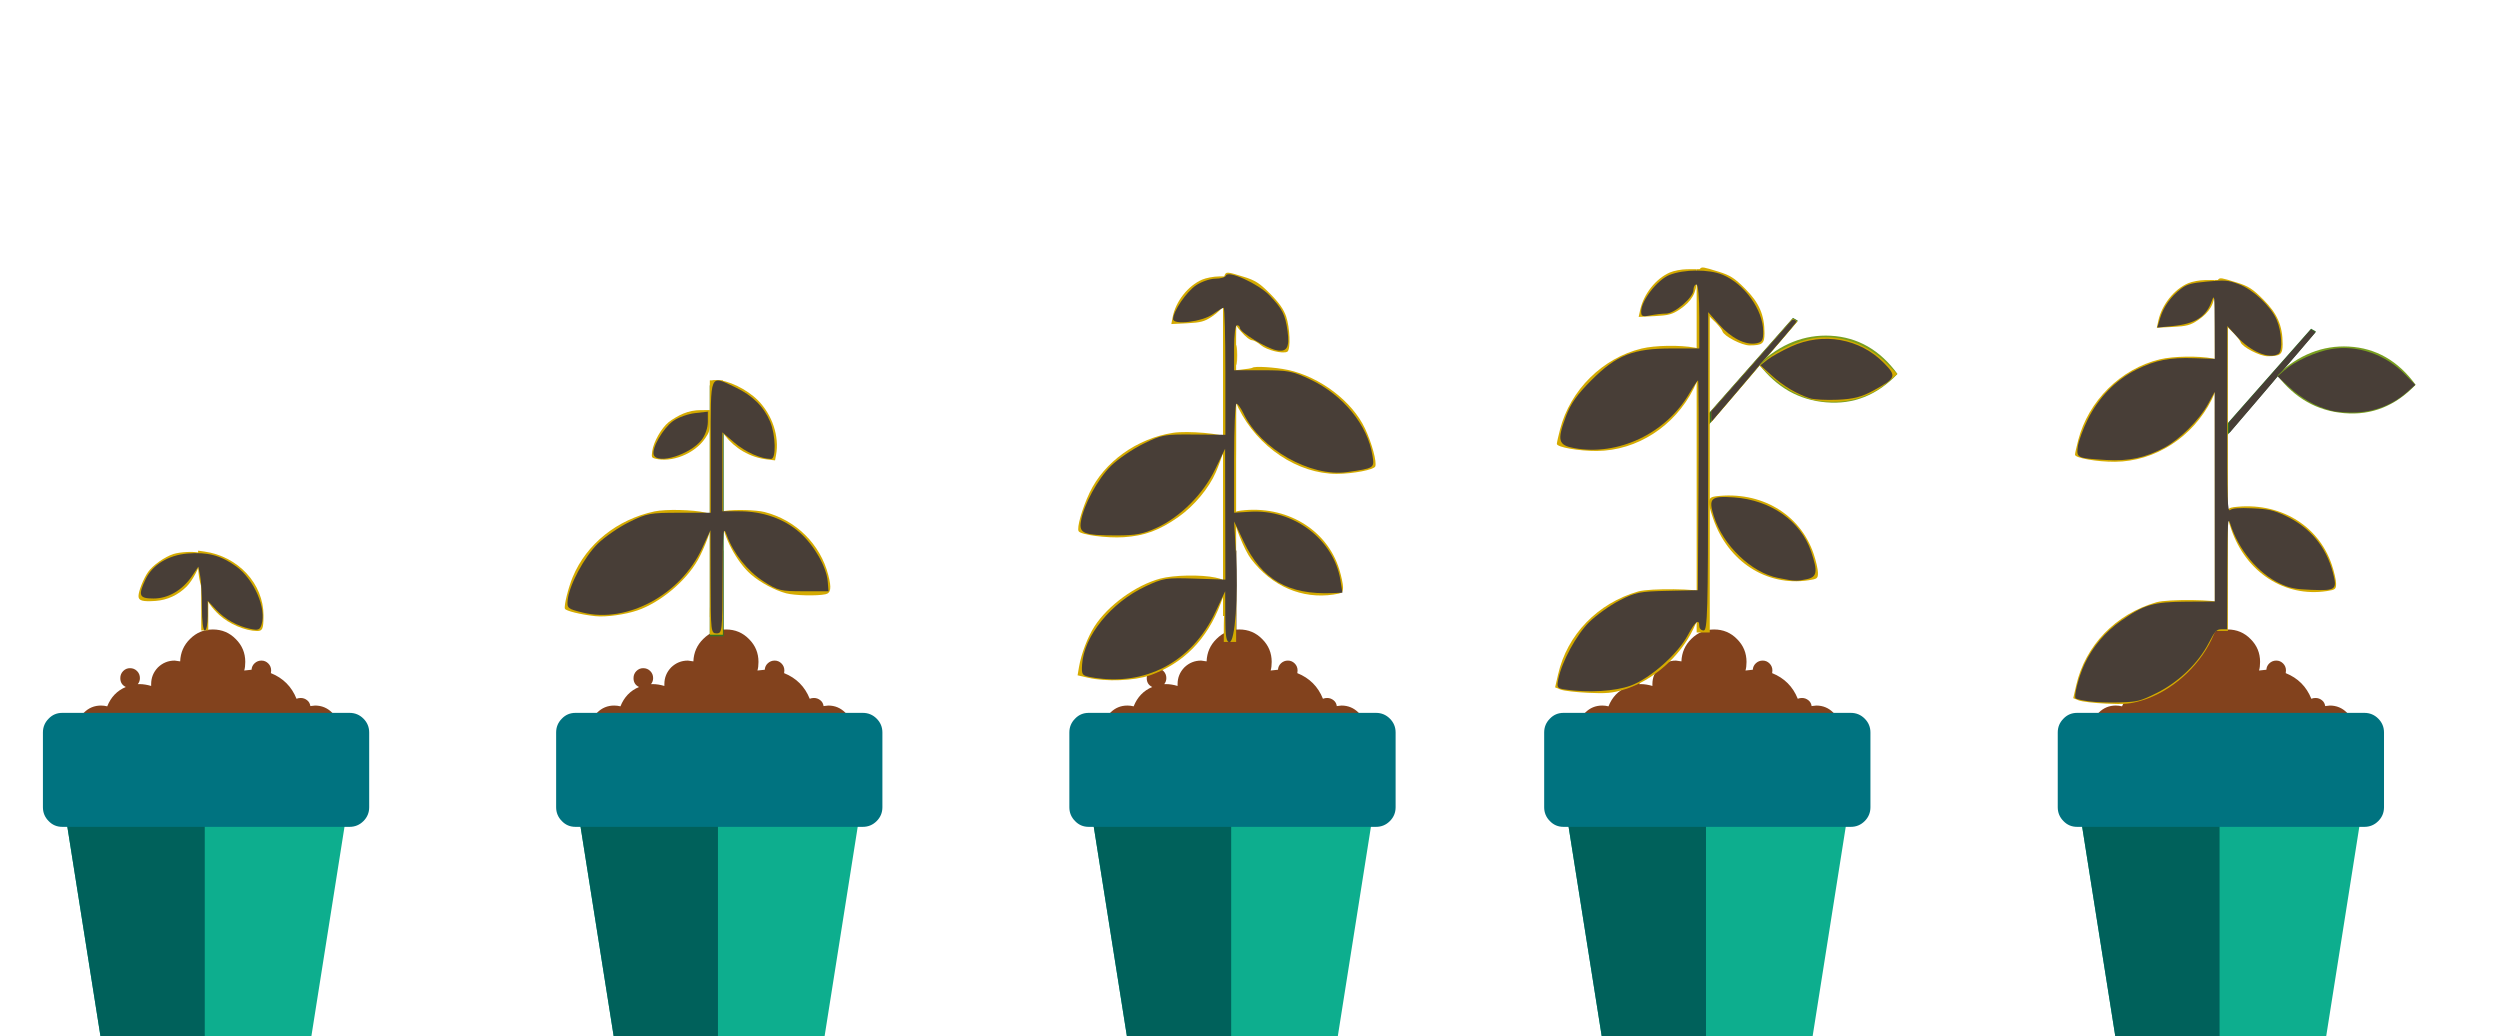 <?xml version="1.0" encoding="UTF-8" standalone="no"?>
<svg
   xmlns:dc="http://purl.org/dc/elements/1.1/"
   xmlns:cc="http://creativecommons.org/ns#"
   xmlns:rdf="http://www.w3.org/1999/02/22-rdf-syntax-ns#"
   xmlns:svg="http://www.w3.org/2000/svg"
   xmlns="http://www.w3.org/2000/svg"
   xmlns:xlink="http://www.w3.org/1999/xlink"
   xmlns:sodipodi="http://sodipodi.sourceforge.net/DTD/sodipodi-0.dtd"
   xmlns:inkscape="http://www.inkscape.org/namespaces/inkscape"
   version="1.1"
   preserveAspectRatio="none"
   x="0px"
   y="0px"
   width="700px"
   height="290px"
   viewBox="0 0 700 290"
   id="svg593"
   sodipodi:docname="plant.svg"
   inkscape:version="0.92.3 (2405546, 2018-03-11)">
  <sodipodi:namedview
     pagecolor="#ffffff"
     bordercolor="#666666"
     borderopacity="1"
     objecttolerance="10"
     gridtolerance="10"
     guidetolerance="10"
     inkscape:pageopacity="0"
     inkscape:pageshadow="2"
     inkscape:window-width="1366"
     inkscape:window-height="705"
     id="namedview595"
     showgrid="false"
     inkscape:zoom="0.43428571"
     inkscape:cx="62.762526"
     inkscape:cy="-121.28979"
     inkscape:window-x="-8"
     inkscape:window-y="-8"
     inkscape:window-maximized="1"
     inkscape:current-layer="svg593" />
  <defs
     id="defs239">
    <g
       id="Symbol_12_0_Layer0_0_MEMBER_0_FILL">
      <path
         fill="#347424"
         stroke="none"
         d=" M 308.95 97.8 L 307.6 98.05 306.5 132.2 308.35 132.2 308.95 97.8 Z"
         id="path2" />
    </g>
    <g
       id="Symbol_12_0_Layer0_1_MEMBER_0_FILL">
      <path
         fill="#799F1F"
         stroke="none"
         d=" M 322.7 110.2 Q 316.95 108.8 312.65 112.05 308.5 115.2 307.8 121.1 313.5 122.35 317.9 119.2 322.35 116.05 322.7 110.2 Z"
         id="path5" />
    </g>
    <g
       id="Symbol_12_0_Layer0_2_MEMBER_0_FILL">
      <path
         fill="#CCD133"
         stroke="none"
         d=" M 322.5 73.05 Q 316.75 71.65 312.5 74.9 308.3 78.05 307.6 83.95 313.3 85.2 317.7 82.05 322.15 78.9 322.5 73.05 Z"
         id="path8" />
    </g>
    <g
       id="Symbol_12_0_Layer0_3_MEMBER_0_FILL">
      <path
         fill="#CCD133"
         stroke="none"
         d=" M 308.35 71.05 Q 307.2 68 303.75 66.8 302.05 69.9 303.3 73 304.5 76.05 307.85 77.3 309.45 74.05 308.35 71.05 Z"
         id="path11" />
    </g>
    <g
       id="Symbol_12_0_Layer0_4_MEMBER_0_FILL">
      <path
         fill="#41C0F0"
         stroke="none"
         d=" M 294.55 95.15 Q 292.75 96.2 292.75 97.65 292.75 99.1 294.55 100.15 296.35 101.2 298.9 101.25 297.1 103.05 296.6 105.05 296.05 107.1 297.1 108.1 298.15 109.15 300.15 108.65 302.15 108.1 303.95 106.35 304 108.85 305.05 110.65 306.1 112.45 307.55 112.45 309.05 112.45 310.1 110.65 311.15 108.85 311.15 106.35 313 108.1 315 108.65 317 109.15 318.05 108.1 319.05 107.1 318.55 105.05 318 103.05 316.25 101.25 318.8 101.2 320.6 100.15 322.35 99.1 322.35 97.65 322.35 96.2 320.6 95.15 318.8 94.1 316.25 94.05 318 92.25 318.55 90.25 319.05 88.25 318.05 87.2 317 86.15 315 86.65 313 87.2 311.15 88.95 311.15 86.45 310.1 84.65 309.05 82.85 307.55 82.85 306.1 82.85 305.05 84.65 304 86.45 303.95 88.95 302.15 87.2 300.15 86.65 298.15 86.15 297.1 87.2 296.05 88.25 296.6 90.25 297.1 92.25 298.9 94.05 296.35 94.1 294.55 95.15 M 304.95 98.75 Q 305.25 98.25 305.25 97.65 305.25 97.1 304.95 96.55 305.5 96.4 305.9 96 306.2 95.75 306.5 95.05 307.1 95.3 307.55 95.3 308.05 95.3 308.65 95.05 308.8 95.6 309.2 96 309.7 96.45 310.2 96.55 309.9 97.1 309.9 97.65 309.9 98.25 310.2 98.75 309.7 98.85 309.2 99.3 308.8 99.7 308.65 100.25 308.05 100 307.55 100 307.1 100 306.5 100.25 306.2 99.55 305.9 99.3 305.5 98.9 304.95 98.75 Z"
         id="path14" />
    </g>
    <g
       id="Symbol_12_0_Layer0_5_MEMBER_0_FILL">
      <path
         fill="#FFE400"
         stroke="none"
         d=" M 312.85 97.65 Q 312.85 95.45 311.3 93.9 309.75 92.35 307.55 92.35 305.4 92.35 303.8 93.9 302.25 95.5 302.25 97.65 302.25 99.85 303.8 101.4 305.4 102.95 307.55 102.95 309.75 102.95 311.3 101.4 312.85 99.85 312.85 97.65 Z"
         id="path17" />
    </g>
    <g
       id="Symbol_12_0_Layer0_6_MEMBER_0_FILL">
      <path
         fill="#347424"
         stroke="none"
         d=" M 463.05 113.25 L 461.75 113.25 461.75 152.3 463.05 152.3 463.05 113.25 Z"
         id="path20" />
    </g>
    <g
       id="Symbol_12_0_Layer0_7_MEMBER_0_FILL">
      <path
         fill="#799F1F"
         stroke="none"
         d=" M 458.75 138.3 Q 455.8 136.05 451.8 137.05 452.05 141.05 455.15 143.3 458.2 145.45 462.15 144.6 461.65 140.5 458.75 138.3 Z"
         id="path23" />
    </g>
    <g
       id="Symbol_12_0_Layer0_8_MEMBER_0_FILL">
      <path
         fill="#799F1F"
         stroke="none"
         d=" M 476.5 130.15 Q 471.5 128.55 467.45 131.15 463.5 133.75 462.55 138.95 467.6 140.45 471.7 137.9 475.85 135.3 476.5 130.15 Z"
         id="path26" />
    </g>
    <g
       id="Symbol_12_0_Layer0_9_MEMBER_0_FILL">
      <path
         fill="#CCD133"
         stroke="none"
         d=" M 458.9 112.55 Q 455.9 110.3 451.9 111.3 452.15 115.35 455.25 117.55 458.3 119.7 462.25 118.85 461.8 114.75 458.9 112.55 Z"
         id="path29" />
    </g>
    <g
       id="Symbol_12_0_Layer0_10_MEMBER_0_FILL">
      <path
         fill="#CCD133"
         stroke="none"
         d=" M 464.9 106.95 Q 462.55 107.75 461.75 109.9 461 111.95 462.1 114.2 464.4 113.35 465.25 111.25 466.1 109.1 464.9 106.95 Z"
         id="path32" />
    </g>
    <g
       id="Symbol_12_0_Layer0_11_MEMBER_0_FILL">
      <path
         fill="#5D3D2E"
         stroke="none"
         d=" M 365.75 54.95 L 365.75 81.4 367.55 81.4 367.55 54.95 365.75 54.95 Z"
         id="path35" />
    </g>
    <g
       id="Symbol_12_0_Layer0_12_MEMBER_0_FILL">
      <path
         fill="#82421D"
         stroke="none"
         d=" M 342.1 89.2 Q 342.1 91.1 343.45 92.5 344.8 93.85 346.7 93.85 348.7 93.85 350 92.4 351.85 93.85 354.1 93.85 356.1 93.85 357.75 92.75 359 94.45 360.9 95.4 362.85 96.4 365 96.4 368.45 96.4 371.05 94.05 373.35 95.45 375.85 95.45 378.25 95.45 380.3 94.25 382.25 93.1 383.45 91.1 384.05 92.35 385.15 93.1 386.3 93.85 387.65 93.85 389.55 93.85 390.9 92.5 392.25 91.1 392.25 89.2 392.25 87.3 390.9 85.95 389.55 84.6 387.65 84.6 L 386.75 84.7 Q 386.65 84 386.15 83.6 385.6 83.15 384.9 83.15 384.5 83.15 384.1 83.3 382.7 79.8 379.2 78.4 L 379.25 77.9 Q 379.25 77.1 378.7 76.55 378.15 76 377.4 76 376.65 76 376.1 76.5 375.55 77 375.5 77.75 375.45 77.75 374.1 77.9 374.3 77.25 374.3 76.25 374.3 73.7 372.5 71.9 370.7 70.05 368.1 70.05 365.55 70.05 363.75 71.85 361.95 73.6 361.85 76.15 L 360.8 76 Q 358.95 76 357.6 77.3 356.3 78.65 356.3 80.5 L 356.3 80.85 Q 355.1 80.5 354.1 80.5 L 353.75 80.5 Q 354.15 80 354.15 79.35 354.15 78.55 353.6 78 353.05 77.45 352.25 77.45 351.5 77.45 350.95 78 350.4 78.55 350.4 79.35 350.4 80.55 351.45 81.05 348.95 82.1 347.9 84.75 347.3 84.6 346.7 84.6 344.8 84.6 343.45 85.95 342.1 87.3 342.1 89.2 Z"
         id="path38" />
    </g>
    <g
       id="Symbol_12_0_Layer0_13_MEMBER_0_FILL">
      <path
         fill="#0DAE8E"
         stroke="none"
         d=" M 396.4 88.05 L 337.15 88.05 346.6 147.8 386.95 147.8 396.4 88.05 Z"
         id="path41" />
    </g>
    <g
       id="Symbol_12_0_Layer0_14_MEMBER_0_FILL">
      <path
         fill="#00615B"
         stroke="none"
         d=" M 366.55 88.05 L 337.15 88.05 346.6 147.8 366.55 147.8 366.55 88.05 Z"
         id="path44" />
    </g>
    <g
       id="Symbol_12_0_Layer0_15_MEMBER_0_FILL">
      <path
         fill="#007380"
         stroke="none"
         d=" M 339.3 86 Q 337.75 86 336.7 87.1 335.6 88.2 335.6 89.75 L 335.6 104.05 Q 335.6 105.6 336.7 106.7 337.75 107.8 339.3 107.8 L 394.25 107.8 Q 395.8 107.8 396.9 106.7 398 105.6 398 104.05 L 398 89.75 Q 398 88.2 396.9 87.1 395.8 86 394.25 86 L 339.3 86 Z"
         id="path47" />
    </g>
    <g
       id="Symbol_12_0_Layer0_16_MEMBER_0_FILL">
      <path
         fill="#799F1F"
         stroke="none"
         d=" M 362.65 57.55 Q 359.05 54.85 354.2 56.05 354.55 60.9 358.25 63.6 361.95 66.2 366.7 65.15 366.15 60.2 362.65 57.55 Z"
         id="path50" />
    </g>
    <g
       id="Symbol_12_0_Layer0_17_MEMBER_0_FILL">
      <path
         fill="#347424"
         stroke="none"
         d=" M 327.2 216.45 L 325.35 216.45 325.35 272.75 327.2 272.75 327.2 216.45 Z"
         id="path53" />
    </g>
    <g
       id="Symbol_12_0_Layer0_18_MEMBER_0_FILL">
      <path
         fill="#799F1F"
         stroke="none"
         d=" M 341.55 250.75 Q 335.8 249.35 331.5 252.6 327.35 255.75 326.65 261.65 332.35 262.9 336.75 259.75 341.2 256.6 341.55 250.75 Z"
         id="path56" />
    </g>
    <g
       id="Symbol_12_0_Layer0_19_MEMBER_0_FILL">
      <path
         fill="#799F1F"
         stroke="none"
         d=" M 318.95 242.3 Q 313.2 238.5 305.9 240.8 306.85 248.3 312.85 252 318.75 255.65 326 253.55 324.65 246 318.95 242.3 Z"
         id="path59" />
    </g>
    <g
       id="Symbol_12_0_Layer0_20_MEMBER_0_FILL">
      <path
         fill="#799F1F"
         stroke="none"
         d=" M 318.95 242.3 Q 313.2 238.5 305.9 240.8 306.85 248.3 312.85 252 318.75 255.65 326 253.55 324.65 246 318.95 242.3 Z"
         id="path62" />
    </g>
    <g
       id="Symbol_7_0_Layer0_0_MEMBER_0_FILL">
      <path
         fill="#799F1F"
         stroke="none"
         d=" M 378.15 41.7 Q 371.75 41.9 368.25 46.55 364.8 51.05 365.85 57.35 372.15 57 375.8 52.45 379.5 47.85 378.15 41.7 Z"
         id="path65" />
    </g>
    <g
       id="Symbol_12_0_Layer0_22_MEMBER_0_MEMBER_0_FILL">
      <path
         fill="#E9500F"
         stroke="none"
         d=" M 333.35 47.35 Q 332.45 45.8 331.2 45.8 329.95 45.8 329.05 47.35 328.15 48.85 328.1 51.05 326.55 49.5 324.85 49.1 323.15 48.65 322.25 49.55 321.35 50.4 321.8 52.15 322.25 53.85 323.75 55.4 321.6 55.45 320.05 56.35 318.55 57.2 318.55 58.45 318.55 59.7 320.05 60.6 321.55 61.5 323.75 61.55 322.25 63.1 321.8 64.8 321.35 66.55 322.25 67.4 323.15 68.3 324.85 67.85 326.55 67.4 328.1 65.9 328.15 68.1 329.05 69.6 329.95 71.15 331.2 71.15 332.45 71.15 333.35 69.6 334.25 68.05 334.25 65.9 335.8 67.45 337.55 67.85 339.25 68.3 340.15 67.4 341.05 66.55 340.6 64.8 340.15 63.1 338.6 61.55 340.8 61.5 342.3 60.6 343.85 59.7 343.85 58.45 343.85 57.2 342.3 56.35 340.8 55.45 338.6 55.4 340.15 53.85 340.6 52.15 341.05 50.4 340.15 49.55 339.25 48.65 337.55 49.1 335.8 49.5 334.25 51.05 334.25 48.9 333.35 47.35 M 333.45 57.55 Q 333.2 57.95 333.2 58.45 333.2 59.05 333.45 59.4 332.95 59.55 332.6 59.9 332.3 60.15 332.1 60.7 331.7 60.45 331.2 60.45 330.75 60.45 330.25 60.7 330.1 60.2 329.8 59.9 329.45 59.55 328.95 59.4 329.2 58.9 329.2 58.45 329.2 58.05 328.95 57.55 329.45 57.4 329.8 57.05 330.1 56.8 330.25 56.25 330.75 56.5 331.2 56.5 331.7 56.5 332.1 56.25 332.25 56.7 332.6 57.05 332.95 57.4 333.45 57.55 Z"
         id="path68" />
    </g>
    <g
       id="Symbol_12_0_Layer0_22_MEMBER_1_MEMBER_0_FILL">
      <path
         fill="#FFE400"
         stroke="none"
         d=" M 328 61.65 Q 329.35 63 331.2 63 333.05 63 334.4 61.65 335.7 60.35 335.7 58.45 335.7 56.6 334.4 55.3 333.05 53.95 331.2 53.95 329.35 53.95 328 55.3 326.65 56.6 326.65 58.45 326.65 60.35 328 61.65 Z"
         id="path71" />
    </g>
    <g
       id="Symbol_12_0_Layer0_23_MEMBER_0_MEMBER_0_FILL">
      <path
         fill="#E9500F"
         stroke="none"
         d=" M 419.75 295.4 Q 417.6 295.45 416.05 296.35 414.55 297.2 414.55 298.45 414.55 299.7 416.05 300.6 417.55 301.5 419.75 301.55 418.25 303.1 417.8 304.8 417.35 306.55 418.25 307.4 419.15 308.3 420.85 307.85 422.55 307.4 424.1 305.9 424.15 308.1 425.05 309.6 425.95 311.15 427.2 311.15 428.45 311.15 429.35 309.6 430.25 308.05 430.25 305.9 431.8 307.45 433.55 307.85 435.25 308.3 436.15 307.4 437.05 306.55 436.6 304.8 436.15 303.1 434.6 301.55 436.8 301.5 438.3 300.6 439.85 299.7 439.85 298.45 439.85 297.2 438.3 296.35 436.8 295.45 434.6 295.4 436.15 293.85 436.6 292.15 437.05 290.4 436.15 289.55 435.25 288.65 433.55 289.1 431.8 289.5 430.25 291.05 430.25 288.9 429.35 287.35 428.45 285.8 427.2 285.8 425.95 285.8 425.05 287.35 424.15 288.85 424.1 291.05 422.55 289.5 420.85 289.1 419.15 288.65 418.25 289.55 417.35 290.4 417.8 292.15 418.25 293.85 419.75 295.4 M 427.2 296.5 Q 427.7 296.5 428.1 296.25 428.25 296.7 428.6 297.05 428.95 297.4 429.45 297.55 429.2 297.95 429.2 298.45 429.2 299.05 429.45 299.4 428.95 299.55 428.6 299.9 428.3 300.15 428.1 300.7 427.7 300.45 427.2 300.45 426.75 300.45 426.25 300.7 426.1 300.2 425.8 299.9 425.45 299.55 424.95 299.4 425.2 298.9 425.2 298.45 425.2 298.05 424.95 297.55 425.45 297.4 425.8 297.05 426.1 296.8 426.25 296.25 426.75 296.5 427.2 296.5 Z"
         id="path74" />
    </g>
    <g
       id="Symbol_12_0_Layer0_23_MEMBER_1_MEMBER_0_FILL">
      <path
         fill="#FFE400"
         stroke="none"
         d=" M 427.2 293.95 Q 425.35 293.95 424 295.3 422.65 296.6 422.65 298.45 422.65 300.35 424 301.65 425.35 303 427.2 303 429.1 303 430.4 301.65 431.75 300.35 431.75 298.45 431.75 296.6 430.4 295.3 429.05 293.95 427.2 293.95 Z"
         id="path77" />
    </g>
    <g
       id="Symbol_11_0_Layer0_0_MEMBER_0_FILL">
      <path
         fill="#5D3D2E"
         stroke="none"
         d=" M 365.75 54.95 L 365.75 81.4 367.55 81.4 367.55 54.95 365.75 54.95 Z"
         id="path80" />
    </g>
    <g
       id="Symbol_11_0_Layer0_1_MEMBER_0_FILL">
      <path
         fill="#82421D"
         stroke="none"
         d=" M 342.1 89.2 Q 342.1 91.1 343.45 92.5 344.8 93.85 346.7 93.85 348.7 93.85 350 92.4 351.85 93.85 354.1 93.85 356.1 93.85 357.75 92.75 359 94.45 360.9 95.4 362.85 96.4 365 96.4 368.45 96.4 371.05 94.05 373.35 95.45 375.85 95.45 378.25 95.45 380.3 94.25 382.25 93.1 383.45 91.1 384.05 92.35 385.15 93.1 386.3 93.85 387.65 93.85 389.55 93.85 390.9 92.5 392.25 91.1 392.25 89.2 392.25 87.3 390.9 85.95 389.55 84.6 387.65 84.6 L 386.75 84.7 Q 386.65 84 386.15 83.6 385.6 83.15 384.9 83.15 384.5 83.15 384.1 83.3 382.7 79.8 379.2 78.4 L 379.25 77.9 Q 379.25 77.1 378.7 76.55 378.15 76 377.4 76 376.65 76 376.1 76.5 375.55 77 375.5 77.75 375.45 77.75 374.1 77.9 374.3 77.25 374.3 76.25 374.3 73.7 372.5 71.9 370.7 70.05 368.1 70.05 365.55 70.05 363.75 71.85 361.95 73.6 361.85 76.15 L 360.8 76 Q 358.95 76 357.6 77.3 356.3 78.65 356.3 80.5 L 356.3 80.85 Q 355.1 80.5 354.1 80.5 L 353.75 80.5 Q 354.15 80 354.15 79.35 354.15 78.55 353.6 78 353.05 77.45 352.25 77.45 351.5 77.45 350.95 78 350.4 78.55 350.4 79.35 350.4 80.55 351.45 81.05 348.95 82.1 347.9 84.75 347.3 84.6 346.7 84.6 344.8 84.6 343.45 85.95 342.1 87.3 342.1 89.2 Z"
         id="path83" />
    </g>
    <g
       id="Symbol_11_0_Layer0_2_MEMBER_0_FILL">
      <path
         fill="#0DAE8E"
         stroke="none"
         d=" M 396.4 88.05 L 337.15 88.05 346.6 147.8 386.95 147.8 396.4 88.05 Z"
         id="path86" />
    </g>
    <g
       id="Symbol_11_0_Layer0_3_MEMBER_0_FILL">
      <path
         fill="#00615B"
         stroke="none"
         d=" M 366.55 88.05 L 337.15 88.05 346.6 147.8 366.55 147.8 366.55 88.05 Z"
         id="path89" />
    </g>
    <g
       id="Symbol_11_0_Layer0_4_MEMBER_0_FILL">
      <path
         fill="#007380"
         stroke="none"
         d=" M 339.3 86 Q 337.75 86 336.7 87.1 335.6 88.2 335.6 89.75 L 335.6 104.05 Q 335.6 105.6 336.7 106.7 337.75 107.8 339.3 107.8 L 394.25 107.8 Q 395.8 107.8 396.9 106.7 398 105.6 398 104.05 L 398 89.75 Q 398 88.2 396.9 87.1 395.8 86 394.25 86 L 339.3 86 Z"
         id="path92" />
    </g>
    <g
       id="Symbol_11_0_Layer0_5_MEMBER_0_FILL">
      <path
         fill="#799F1F"
         stroke="none"
         d=" M 362.65 57.55 Q 359.05 54.85 354.2 56.05 354.55 60.9 358.25 63.6 361.95 66.2 366.7 65.15 366.15 60.2 362.65 57.55 Z"
         id="path95" />
    </g>
    <g
       id="Symbol_11_0_Layer0_6_MEMBER_0_FILL">
      <path
         fill="#347424"
         stroke="none"
         d=" M 327.2 216.45 L 325.35 216.45 325.35 272.75 327.2 272.75 327.2 216.45 Z"
         id="path98" />
    </g>
    <g
       id="Symbol_11_0_Layer0_7_MEMBER_0_FILL">
      <path
         fill="#799F1F"
         stroke="none"
         d=" M 341.55 250.75 Q 335.8 249.35 331.5 252.6 327.35 255.75 326.65 261.65 332.35 262.9 336.75 259.75 341.2 256.6 341.55 250.75 Z"
         id="path101" />
    </g>
    <g
       id="Symbol_11_0_Layer0_8_MEMBER_0_FILL">
      <path
         fill="#799F1F"
         stroke="none"
         d=" M 318.95 242.3 Q 313.2 238.5 305.9 240.8 306.85 248.3 312.85 252 318.75 255.65 326 253.55 324.65 246 318.95 242.3 Z"
         id="path104" />
    </g>
    <g
       id="Symbol_11_0_Layer0_9_MEMBER_0_FILL">
      <path
         fill="#799F1F"
         stroke="none"
         d=" M 318.95 242.3 Q 313.2 238.5 305.9 240.8 306.85 248.3 312.85 252 318.75 255.65 326 253.55 324.65 246 318.95 242.3 Z"
         id="path107" />
    </g>
    <g
       id="Symbol_11_0_Layer0_10_MEMBER_0_FILL">
      <path
         fill="#799F1F"
         stroke="none"
         d=" M 318.95 242.3 Q 313.2 238.5 305.9 240.8 306.85 248.3 312.85 252 318.75 255.65 326 253.55 324.65 246 318.95 242.3 Z"
         id="path110" />
    </g>
    <g
       id="Symbol_11_0_Layer0_12_MEMBER_0_MEMBER_0_FILL">
      <path
         fill="#E9500F"
         stroke="none"
         d=" M 189.6 368.15 Q 190.05 366.4 189.15 365.55 188.25 364.65 186.55 365.1 184.8 365.5 183.25 367.05 183.25 364.9 182.35 363.35 181.45 361.8 180.2 361.8 178.95 361.8 178.05 363.35 177.15 364.85 177.1 367.05 175.55 365.5 173.85 365.1 172.15 364.65 171.25 365.55 170.35 366.4 170.8 368.15 171.25 369.85 172.75 371.4 170.6 371.45 169.05 372.35 167.55 373.2 167.55 374.45 167.55 375.7 169.05 376.6 170.55 377.5 172.75 377.55 171.25 379.1 170.8 380.8 170.35 382.55 171.25 383.4 172.15 384.3 173.85 383.85 175.55 383.4 177.1 381.9 177.15 384.1 178.05 385.6 178.95 387.15 180.2 387.15 181.45 387.15 182.35 385.6 183.25 384.05 183.25 381.9 184.8 383.45 186.55 383.85 188.25 384.3 189.15 383.4 190.05 382.55 189.6 380.8 189.15 379.1 187.6 377.55 189.8 377.5 191.3 376.6 192.85 375.7 192.85 374.45 192.85 373.2 191.3 372.35 189.8 371.45 187.6 371.4 189.15 369.85 189.6 368.15 M 180.2 372.5 Q 180.7 372.5 181.1 372.25 181.25 372.7 181.6 373.05 181.95 373.4 182.45 373.55 182.2 373.95 182.2 374.45 182.2 375.05 182.45 375.4 181.95 375.55 181.6 375.9 181.3 376.15 181.1 376.7 180.7 376.45 180.2 376.45 179.75 376.45 179.25 376.7 179.1 376.2 178.8 375.9 178.45 375.55 177.95 375.4 178.2 374.9 178.2 374.45 178.2 374.05 177.95 373.55 178.45 373.4 178.8 373.05 179.1 372.8 179.25 372.25 179.75 372.5 180.2 372.5 Z"
         id="path113" />
    </g>
    <g
       id="Symbol_11_0_Layer0_12_MEMBER_1_MEMBER_0_FILL">
      <path
         fill="#FFE400"
         stroke="none"
         d=" M 177 377.65 Q 178.35 379 180.2 379 182.05 379 183.4 377.65 184.7 376.35 184.7 374.45 184.7 372.6 183.4 371.3 182.05 369.95 180.2 369.95 178.35 369.95 177 371.3 175.65 372.6 175.65 374.45 175.65 376.35 177 377.65 Z"
         id="path116" />
    </g>
    <g
       id="Symbol_10_0_Layer0_0_MEMBER_0_FILL">
      <path
         fill="#5D3D2E"
         stroke="none"
         d=" M 365.75 54.95 L 365.75 81.4 367.55 81.4 367.55 54.95 365.75 54.95 Z"
         id="path119" />
    </g>
    <g
       id="Symbol_10_0_Layer0_1_MEMBER_0_FILL">
      <path
         fill="#82421D"
         stroke="none"
         d=" M 342.1 89.2 Q 342.1 91.1 343.45 92.5 344.8 93.85 346.7 93.85 348.7 93.85 350 92.4 351.85 93.85 354.1 93.85 356.1 93.85 357.75 92.75 359 94.45 360.9 95.4 362.85 96.4 365 96.4 368.45 96.4 371.05 94.05 373.35 95.45 375.85 95.45 378.25 95.45 380.3 94.25 382.25 93.1 383.45 91.1 384.05 92.35 385.15 93.1 386.3 93.85 387.65 93.85 389.55 93.85 390.9 92.5 392.25 91.1 392.25 89.2 392.25 87.3 390.9 85.95 389.55 84.6 387.65 84.6 L 386.75 84.7 Q 386.65 84 386.15 83.6 385.6 83.15 384.9 83.15 384.5 83.15 384.1 83.3 382.7 79.8 379.2 78.4 L 379.25 77.9 Q 379.25 77.1 378.7 76.55 378.15 76 377.4 76 376.65 76 376.1 76.5 375.55 77 375.5 77.75 375.45 77.75 374.1 77.9 374.3 77.25 374.3 76.25 374.3 73.7 372.5 71.9 370.7 70.05 368.1 70.05 365.55 70.05 363.75 71.85 361.95 73.6 361.85 76.15 L 360.8 76 Q 358.95 76 357.6 77.3 356.3 78.65 356.3 80.5 L 356.3 80.85 Q 355.1 80.5 354.1 80.5 L 353.75 80.5 Q 354.15 80 354.15 79.35 354.15 78.55 353.6 78 353.05 77.45 352.25 77.45 351.5 77.45 350.95 78 350.4 78.55 350.4 79.35 350.4 80.55 351.45 81.05 348.95 82.1 347.9 84.75 347.3 84.6 346.7 84.6 344.8 84.6 343.45 85.95 342.1 87.3 342.1 89.2 Z"
         id="path122" />
    </g>
    <g
       id="Symbol_10_0_Layer0_2_MEMBER_0_FILL">
      <path
         fill="#0DAE8E"
         stroke="none"
         d=" M 396.4 88.05 L 337.15 88.05 346.6 147.8 386.95 147.8 396.4 88.05 Z"
         id="path125" />
    </g>
    <g
       id="Symbol_10_0_Layer0_3_MEMBER_0_FILL">
      <path
         fill="#00615B"
         stroke="none"
         d=" M 366.55 88.05 L 337.15 88.05 346.6 147.8 366.55 147.8 366.55 88.05 Z"
         id="path128" />
    </g>
    <g
       id="Symbol_10_0_Layer0_4_MEMBER_0_FILL">
      <path
         fill="#007380"
         stroke="none"
         d=" M 339.3 86 Q 337.75 86 336.7 87.1 335.6 88.2 335.6 89.75 L 335.6 104.05 Q 335.6 105.6 336.7 106.7 337.75 107.8 339.3 107.8 L 394.25 107.8 Q 395.8 107.8 396.9 106.7 398 105.6 398 104.05 L 398 89.75 Q 398 88.2 396.9 87.1 395.8 86 394.25 86 L 339.3 86 Z"
         id="path131" />
    </g>
    <g
       id="Symbol_10_0_Layer0_5_MEMBER_0_FILL">
      <path
         fill="#799F1F"
         stroke="none"
         d=" M 362.65 57.55 Q 359.05 54.85 354.2 56.05 354.55 60.9 358.25 63.6 361.95 66.2 366.7 65.15 366.15 60.2 362.65 57.55 Z"
         id="path134" />
    </g>
    <g
       id="Symbol_10_0_Layer0_6_MEMBER_0_FILL">
      <path
         fill="#347424"
         stroke="none"
         d=" M 327.2 216.45 L 325.35 216.45 325.35 272.75 327.2 272.75 327.2 216.45 Z"
         id="path137" />
    </g>
    <g
       id="Symbol_10_0_Layer0_7_MEMBER_0_FILL">
      <path
         fill="#799F1F"
         stroke="none"
         d=" M 341.55 250.75 Q 335.8 249.35 331.5 252.6 327.35 255.75 326.65 261.65 332.35 262.9 336.75 259.75 341.2 256.6 341.55 250.75 Z"
         id="path140" />
    </g>
    <g
       id="Symbol_10_0_Layer0_8_MEMBER_0_FILL">
      <path
         fill="#799F1F"
         stroke="none"
         d=" M 318.95 242.3 Q 313.2 238.5 305.9 240.8 306.85 248.3 312.85 252 318.75 255.65 326 253.55 324.65 246 318.95 242.3 Z"
         id="path143" />
    </g>
    <g
       id="Symbol_9_0_Layer0_0_MEMBER_0_FILL">
      <path
         fill="#5D3D2E"
         stroke="none"
         d=" M 365.75 54.95 L 365.75 81.4 367.55 81.4 367.55 54.95 365.75 54.95 Z"
         id="path146" />
    </g>
    <g
       id="Symbol_9_0_Layer0_1_MEMBER_0_FILL">
      <path
         fill="#82421D"
         stroke="none"
         d=" M 342.1 89.2 Q 342.1 91.1 343.45 92.5 344.8 93.85 346.7 93.85 348.7 93.85 350 92.4 351.85 93.85 354.1 93.85 356.1 93.85 357.75 92.75 359 94.45 360.9 95.4 362.85 96.4 365 96.4 368.45 96.4 371.05 94.05 373.35 95.45 375.85 95.45 378.25 95.45 380.3 94.25 382.25 93.1 383.45 91.1 384.05 92.35 385.15 93.1 386.3 93.85 387.65 93.85 389.55 93.85 390.9 92.5 392.25 91.1 392.25 89.2 392.25 87.3 390.9 85.95 389.55 84.6 387.65 84.6 L 386.75 84.7 Q 386.65 84 386.15 83.6 385.6 83.15 384.9 83.15 384.5 83.15 384.1 83.3 382.7 79.8 379.2 78.4 L 379.25 77.9 Q 379.25 77.1 378.7 76.55 378.15 76 377.4 76 376.65 76 376.1 76.5 375.55 77 375.5 77.75 375.45 77.75 374.1 77.9 374.3 77.25 374.3 76.25 374.3 73.7 372.5 71.9 370.7 70.05 368.1 70.05 365.55 70.05 363.75 71.85 361.95 73.6 361.85 76.15 L 360.8 76 Q 358.95 76 357.6 77.3 356.3 78.65 356.3 80.5 L 356.3 80.85 Q 355.1 80.5 354.1 80.5 L 353.75 80.5 Q 354.15 80 354.15 79.35 354.15 78.55 353.6 78 353.05 77.45 352.25 77.45 351.5 77.45 350.95 78 350.4 78.55 350.4 79.35 350.4 80.55 351.45 81.05 348.95 82.1 347.9 84.75 347.3 84.6 346.7 84.6 344.8 84.6 343.45 85.95 342.1 87.3 342.1 89.2 Z"
         id="path149" />
    </g>
    <g
       id="Symbol_9_0_Layer0_2_MEMBER_0_FILL">
      <path
         fill="#0DAE8E"
         stroke="none"
         d=" M 396.4 88.05 L 337.15 88.05 346.6 147.8 386.95 147.8 396.4 88.05 Z"
         id="path152" />
    </g>
    <g
       id="Symbol_9_0_Layer0_3_MEMBER_0_FILL">
      <path
         fill="#00615B"
         stroke="none"
         d=" M 366.55 88.05 L 337.15 88.05 346.6 147.8 366.55 147.8 366.55 88.05 Z"
         id="path155" />
    </g>
    <g
       id="Symbol_9_0_Layer0_4_MEMBER_0_FILL">
      <path
         fill="#007380"
         stroke="none"
         d=" M 339.3 86 Q 337.75 86 336.7 87.1 335.6 88.2 335.6 89.75 L 335.6 104.05 Q 335.6 105.6 336.7 106.7 337.75 107.8 339.3 107.8 L 394.25 107.8 Q 395.8 107.8 396.9 106.7 398 105.6 398 104.05 L 398 89.75 Q 398 88.2 396.9 87.1 395.8 86 394.25 86 L 339.3 86 Z"
         id="path158" />
    </g>
    <g
       id="Symbol_9_0_Layer0_5_MEMBER_0_FILL">
      <path
         fill="#799F1F"
         stroke="none"
         d=" M 362.65 57.55 Q 359.05 54.85 354.2 56.05 354.55 60.9 358.25 63.6 361.95 66.2 366.7 65.15 366.15 60.2 362.65 57.55 Z"
         id="path161" />
    </g>
    <g
       id="Symbol_8_0_Layer0_0_MEMBER_0_FILL">
      <path
         fill="#347424"
         stroke="none"
         d=" M 308.95 97.8 L 307.6 98.05 306.5 132.2 308.35 132.2 308.95 97.8 Z"
         id="path164" />
    </g>
    <g
       id="Symbol_8_0_Layer0_1_MEMBER_0_FILL">
      <path
         fill="#799F1F"
         stroke="none"
         d=" M 322.7 110.2 Q 316.95 108.8 312.65 112.05 308.5 115.2 307.8 121.1 313.5 122.35 317.9 119.2 322.35 116.05 322.7 110.2 Z"
         id="path167" />
    </g>
    <g
       id="Symbol_8_0_Layer0_2_MEMBER_0_FILL">
      <path
         fill="#CCD133"
         stroke="none"
         d=" M 322.5 73.05 Q 316.75 71.65 312.5 74.9 308.3 78.05 307.6 83.95 313.3 85.2 317.7 82.05 322.15 78.9 322.5 73.05 Z"
         id="path170" />
    </g>
    <g
       id="Symbol_8_0_Layer0_3_MEMBER_0_FILL">
      <path
         fill="#CCD133"
         stroke="none"
         d=" M 308.35 71.05 Q 307.2 68 303.75 66.8 302.05 69.9 303.3 73 304.5 76.05 307.85 77.3 309.45 74.05 308.35 71.05 Z"
         id="path173" />
    </g>
    <g
       id="Symbol_8_0_Layer0_4_MEMBER_0_FILL">
      <path
         fill="#41C0F0"
         stroke="none"
         d=" M 294.55 95.15 Q 292.75 96.2 292.75 97.65 292.75 99.1 294.55 100.15 296.35 101.2 298.9 101.25 297.1 103.05 296.6 105.05 296.05 107.1 297.1 108.1 298.15 109.15 300.15 108.65 302.15 108.1 303.95 106.35 304 108.85 305.05 110.65 306.1 112.45 307.55 112.45 309.05 112.45 310.1 110.65 311.15 108.85 311.15 106.35 313 108.1 315 108.65 317 109.15 318.05 108.1 319.05 107.1 318.55 105.05 318 103.05 316.25 101.25 318.8 101.2 320.6 100.15 322.35 99.1 322.35 97.65 322.35 96.2 320.6 95.15 318.8 94.1 316.25 94.05 318 92.25 318.55 90.25 319.05 88.25 318.05 87.2 317 86.15 315 86.65 313 87.2 311.15 88.95 311.15 86.45 310.1 84.65 309.05 82.85 307.55 82.85 306.1 82.85 305.05 84.65 304 86.45 303.95 88.95 302.15 87.2 300.15 86.65 298.15 86.15 297.1 87.2 296.05 88.25 296.6 90.25 297.1 92.25 298.9 94.05 296.35 94.1 294.55 95.15 M 304.95 98.75 Q 305.25 98.25 305.25 97.65 305.25 97.1 304.95 96.55 305.5 96.4 305.9 96 306.2 95.75 306.5 95.05 307.1 95.3 307.55 95.3 308.05 95.3 308.65 95.05 308.8 95.6 309.2 96 309.7 96.45 310.2 96.55 309.9 97.1 309.9 97.65 309.9 98.25 310.2 98.75 309.7 98.85 309.2 99.3 308.8 99.7 308.65 100.25 308.05 100 307.55 100 307.1 100 306.5 100.25 306.2 99.55 305.9 99.3 305.5 98.9 304.95 98.75 Z"
         id="path176" />
    </g>
    <g
       id="Symbol_8_0_Layer0_5_MEMBER_0_FILL">
      <path
         fill="#FFE400"
         stroke="none"
         d=" M 312.85 97.65 Q 312.85 95.45 311.3 93.9 309.75 92.35 307.55 92.35 305.4 92.35 303.8 93.9 302.25 95.5 302.25 97.65 302.25 99.85 303.8 101.4 305.4 102.95 307.55 102.95 309.75 102.95 311.3 101.4 312.85 99.85 312.85 97.65 Z"
         id="path179" />
    </g>
    <g
       id="Symbol_8_0_Layer0_6_MEMBER_0_FILL">
      <path
         fill="#347424"
         stroke="none"
         d=" M 463.05 113.25 L 461.75 113.25 461.75 152.3 463.05 152.3 463.05 113.25 Z"
         id="path182" />
    </g>
    <g
       id="Symbol_8_0_Layer0_7_MEMBER_0_FILL">
      <path
         fill="#799F1F"
         stroke="none"
         d=" M 458.75 138.3 Q 455.8 136.05 451.8 137.05 452.05 141.05 455.15 143.3 458.2 145.45 462.15 144.6 461.65 140.5 458.75 138.3 Z"
         id="path185" />
    </g>
    <g
       id="Symbol_8_0_Layer0_8_MEMBER_0_FILL">
      <path
         fill="#799F1F"
         stroke="none"
         d=" M 476.5 130.15 Q 471.5 128.55 467.45 131.15 463.5 133.75 462.55 138.95 467.6 140.45 471.7 137.9 475.85 135.3 476.5 130.15 Z"
         id="path188" />
    </g>
    <g
       id="Symbol_8_0_Layer0_9_MEMBER_0_FILL">
      <path
         fill="#CCD133"
         stroke="none"
         d=" M 458.9 112.55 Q 455.9 110.3 451.9 111.3 452.15 115.35 455.25 117.55 458.3 119.7 462.25 118.85 461.8 114.75 458.9 112.55 Z"
         id="path191" />
    </g>
    <g
       id="Symbol_8_0_Layer0_10_MEMBER_0_FILL">
      <path
         fill="#CCD133"
         stroke="none"
         d=" M 464.9 106.95 Q 462.55 107.75 461.75 109.9 461 111.95 462.1 114.2 464.4 113.35 465.25 111.25 466.1 109.1 464.9 106.95 Z"
         id="path194" />
    </g>
    <g
       id="Symbol_8_0_Layer0_11_MEMBER_0_FILL">
      <path
         fill="#5D3D2E"
         stroke="none"
         d=" M 365.75 54.95 L 365.75 81.4 367.55 81.4 367.55 54.95 365.75 54.95 Z"
         id="path197" />
    </g>
    <g
       id="Symbol_8_0_Layer0_12_MEMBER_0_FILL">
      <path
         fill="#82421D"
         stroke="none"
         d=" M 342.1 89.2 Q 342.1 91.1 343.45 92.5 344.8 93.85 346.7 93.85 348.7 93.85 350 92.4 351.85 93.85 354.1 93.85 356.1 93.85 357.75 92.75 359 94.45 360.9 95.4 362.85 96.4 365 96.4 368.45 96.4 371.05 94.05 373.35 95.45 375.85 95.45 378.25 95.45 380.3 94.25 382.25 93.1 383.45 91.1 384.05 92.35 385.15 93.1 386.3 93.85 387.65 93.85 389.55 93.85 390.9 92.5 392.25 91.1 392.25 89.2 392.25 87.3 390.9 85.95 389.55 84.6 387.65 84.6 L 386.75 84.7 Q 386.65 84 386.15 83.6 385.6 83.15 384.9 83.15 384.5 83.15 384.1 83.3 382.7 79.8 379.2 78.4 L 379.25 77.9 Q 379.25 77.1 378.7 76.55 378.15 76 377.4 76 376.65 76 376.1 76.5 375.55 77 375.5 77.75 375.45 77.75 374.1 77.9 374.3 77.25 374.3 76.25 374.3 73.7 372.5 71.9 370.7 70.05 368.1 70.05 365.55 70.05 363.75 71.85 361.95 73.6 361.85 76.15 L 360.8 76 Q 358.95 76 357.6 77.3 356.3 78.65 356.3 80.5 L 356.3 80.85 Q 355.1 80.5 354.1 80.5 L 353.75 80.5 Q 354.15 80 354.15 79.35 354.15 78.55 353.6 78 353.05 77.45 352.25 77.45 351.5 77.45 350.95 78 350.4 78.55 350.4 79.35 350.4 80.55 351.45 81.05 348.95 82.1 347.9 84.75 347.3 84.6 346.7 84.6 344.8 84.6 343.45 85.95 342.1 87.3 342.1 89.2 Z"
         id="path200" />
    </g>
    <g
       id="Symbol_8_0_Layer0_13_MEMBER_0_FILL">
      <path
         fill="#0DAE8E"
         stroke="none"
         d=" M 396.4 88.05 L 337.15 88.05 346.6 147.8 386.95 147.8 396.4 88.05 Z"
         id="path203" />
    </g>
    <g
       id="Symbol_8_0_Layer0_14_MEMBER_0_FILL">
      <path
         fill="#00615B"
         stroke="none"
         d=" M 366.55 88.05 L 337.15 88.05 346.6 147.8 366.55 147.8 366.55 88.05 Z"
         id="path206" />
    </g>
    <g
       id="Symbol_8_0_Layer0_15_MEMBER_0_FILL">
      <path
         fill="#007380"
         stroke="none"
         d=" M 339.3 86 Q 337.75 86 336.7 87.1 335.6 88.2 335.6 89.75 L 335.6 104.05 Q 335.6 105.6 336.7 106.7 337.75 107.8 339.3 107.8 L 394.25 107.8 Q 395.8 107.8 396.9 106.7 398 105.6 398 104.05 L 398 89.75 Q 398 88.2 396.9 87.1 395.8 86 394.25 86 L 339.3 86 Z"
         id="path209" />
    </g>
    <g
       id="Symbol_8_0_Layer0_16_MEMBER_0_FILL">
      <path
         fill="#799F1F"
         stroke="none"
         d=" M 362.65 57.55 Q 359.05 54.85 354.2 56.05 354.55 60.9 358.25 63.6 361.95 66.2 366.7 65.15 366.15 60.2 362.65 57.55 Z"
         id="path212" />
    </g>
    <g
       id="Symbol_8_0_Layer0_17_MEMBER_0_FILL">
      <path
         fill="#347424"
         stroke="none"
         d=" M 327.2 216.45 L 325.35 216.45 325.35 272.75 327.2 272.75 327.2 216.45 Z"
         id="path215" />
    </g>
    <g
       id="Symbol_8_0_Layer0_18_MEMBER_0_FILL">
      <path
         fill="#799F1F"
         stroke="none"
         d=" M 341.55 250.75 Q 335.8 249.35 331.5 252.6 327.35 255.75 326.65 261.65 332.35 262.9 336.75 259.75 341.2 256.6 341.55 250.75 Z"
         id="path218" />
    </g>
    <g
       id="Symbol_8_0_Layer0_19_MEMBER_0_FILL">
      <path
         fill="#799F1F"
         stroke="none"
         d=" M 318.95 242.3 Q 313.2 238.5 305.9 240.8 306.85 248.3 312.85 252 318.75 255.65 326 253.55 324.65 246 318.95 242.3 Z"
         id="path221" />
    </g>
    <g
       id="Symbol_8_0_Layer0_20_MEMBER_0_FILL">
      <path
         fill="#799F1F"
         stroke="none"
         d=" M 318.95 242.3 Q 313.2 238.5 305.9 240.8 306.85 248.3 312.85 252 318.75 255.65 326 253.55 324.65 246 318.95 242.3 Z"
         id="path224" />
    </g>
    <g
       id="Symbol_8_0_Layer0_22_MEMBER_0_MEMBER_0_FILL">
      <path
         fill="#E9500F"
         stroke="none"
         d=" M 333.35 47.35 Q 332.45 45.8 331.2 45.8 329.95 45.8 329.05 47.35 328.15 48.85 328.1 51.05 326.55 49.5 324.85 49.1 323.15 48.65 322.25 49.55 321.35 50.4 321.8 52.15 322.25 53.85 323.75 55.4 321.6 55.45 320.05 56.35 318.55 57.2 318.55 58.45 318.55 59.7 320.05 60.6 321.55 61.5 323.75 61.55 322.25 63.1 321.8 64.8 321.35 66.55 322.25 67.4 323.15 68.3 324.85 67.85 326.55 67.4 328.1 65.9 328.15 68.1 329.05 69.6 329.95 71.15 331.2 71.15 332.45 71.15 333.35 69.6 334.25 68.05 334.25 65.9 335.8 67.45 337.55 67.85 339.25 68.3 340.15 67.4 341.05 66.55 340.6 64.8 340.15 63.1 338.6 61.55 340.8 61.5 342.3 60.6 343.85 59.7 343.85 58.45 343.85 57.2 342.3 56.35 340.8 55.45 338.6 55.4 340.15 53.85 340.6 52.15 341.05 50.4 340.15 49.55 339.25 48.65 337.55 49.1 335.8 49.5 334.25 51.05 334.25 48.9 333.35 47.35 M 333.45 57.55 Q 333.2 57.95 333.2 58.45 333.2 59.05 333.45 59.4 332.95 59.55 332.6 59.9 332.3 60.15 332.1 60.7 331.7 60.45 331.2 60.45 330.75 60.45 330.25 60.7 330.1 60.2 329.8 59.9 329.45 59.55 328.95 59.4 329.2 58.9 329.2 58.45 329.2 58.05 328.95 57.55 329.45 57.4 329.8 57.05 330.1 56.8 330.25 56.25 330.75 56.5 331.2 56.5 331.7 56.5 332.1 56.25 332.25 56.7 332.6 57.05 332.95 57.4 333.45 57.55 Z"
         id="path227" />
    </g>
    <g
       id="Symbol_8_0_Layer0_22_MEMBER_1_MEMBER_0_FILL">
      <path
         fill="#FFE400"
         stroke="none"
         d=" M 328 61.65 Q 329.35 63 331.2 63 333.05 63 334.4 61.65 335.7 60.35 335.7 58.45 335.7 56.6 334.4 55.3 333.05 53.95 331.2 53.95 329.35 53.95 328 55.3 326.65 56.6 326.65 58.45 326.65 60.35 328 61.65 Z"
         id="path230" />
    </g>
    <g
       id="Symbol_8_0_Layer0_23_MEMBER_0_MEMBER_0_FILL">
      <path
         fill="#E9500F"
         stroke="none"
         d=" M 419.75 295.4 Q 417.6 295.45 416.05 296.35 414.55 297.2 414.55 298.45 414.55 299.7 416.05 300.6 417.55 301.5 419.75 301.55 418.25 303.1 417.8 304.8 417.35 306.55 418.25 307.4 419.15 308.3 420.85 307.85 422.55 307.4 424.1 305.9 424.15 308.1 425.05 309.6 425.95 311.15 427.2 311.15 428.45 311.15 429.35 309.6 430.25 308.05 430.25 305.9 431.8 307.45 433.55 307.85 435.25 308.3 436.15 307.4 437.05 306.55 436.6 304.8 436.15 303.1 434.6 301.55 436.8 301.5 438.3 300.6 439.85 299.7 439.85 298.45 439.85 297.2 438.3 296.35 436.8 295.45 434.6 295.4 436.15 293.85 436.6 292.15 437.05 290.4 436.15 289.55 435.25 288.65 433.55 289.1 431.8 289.5 430.25 291.05 430.25 288.9 429.35 287.35 428.45 285.8 427.2 285.8 425.95 285.8 425.05 287.35 424.15 288.85 424.1 291.05 422.55 289.5 420.85 289.1 419.15 288.65 418.25 289.55 417.35 290.4 417.8 292.15 418.25 293.85 419.75 295.4 M 427.2 296.5 Q 427.7 296.5 428.1 296.25 428.25 296.7 428.6 297.05 428.95 297.4 429.45 297.55 429.2 297.95 429.2 298.45 429.2 299.05 429.45 299.4 428.95 299.55 428.6 299.9 428.3 300.15 428.1 300.7 427.7 300.45 427.2 300.45 426.75 300.45 426.25 300.7 426.1 300.2 425.8 299.9 425.45 299.55 424.95 299.4 425.2 298.9 425.2 298.45 425.2 298.05 424.95 297.55 425.45 297.4 425.8 297.05 426.1 296.8 426.25 296.25 426.75 296.5 427.2 296.5 Z"
         id="path233" />
    </g>
    <g
       id="Symbol_8_0_Layer0_23_MEMBER_1_MEMBER_0_FILL">
      <path
         fill="#FFE400"
         stroke="none"
         d=" M 427.2 293.95 Q 425.35 293.95 424 295.3 422.65 296.6 422.65 298.45 422.65 300.35 424 301.65 425.35 303 427.2 303 429.1 303 430.4 301.65 431.75 300.35 431.75 298.45 431.75 296.6 430.4 295.3 429.05 293.95 427.2 293.95 Z"
         id="path236" />
    </g>
  </defs>
  <g
     id="g243"
     transform="matrix(0.887,0.767,-0.75,0.907,302.724,-235.856)"
     style="fill:#d4aa00">
    <use
       height="100%"
       width="100%"
       y="0"
       x="0"
       id="use241"
       xlink:href="#Symbol_12_0_Layer0_0_MEMBER_0_FILL"
       style="fill:#d4aa00" />
  </g>
  <g
     id="g247"
     transform="matrix(1.609,1.361,-1.361,1.609,162.05,-511.8)">
    <use
       height="100%"
       width="100%"
       y="0"
       x="0"
       id="use245"
       xlink:href="#Symbol_12_0_Layer0_1_MEMBER_0_FILL" />
  </g>
  <g
     id="g291"
     transform="matrix(1.464,0,0,1.464,-58.95,73.7)">
    <use
       height="100%"
       width="100%"
       y="0"
       x="0"
       id="use289"
       xlink:href="#Symbol_12_0_Layer0_12_MEMBER_0_FILL" />
  </g>
  <g
     id="g295"
     transform="matrix(1.464,0,0,1.464,-58.95,73.7)">
    <use
       height="100%"
       width="100%"
       y="0"
       x="0"
       id="use293"
       xlink:href="#Symbol_12_0_Layer0_13_MEMBER_0_FILL" />
  </g>
  <g
     id="g299"
     transform="matrix(1.464,0,0,1.464,-58.95,73.7)">
    <use
       height="100%"
       width="100%"
       y="0"
       x="0"
       id="use297"
       xlink:href="#Symbol_12_0_Layer0_14_MEMBER_0_FILL" />
  </g>
  <g
     id="g303"
     transform="matrix(1.464,0,0,1.464,-58.95,73.7)">
    <use
       height="100%"
       width="100%"
       y="0"
       x="0"
       id="use301"
       xlink:href="#Symbol_12_0_Layer0_15_MEMBER_0_FILL" />
  </g>
  <g
     id="g351"
     transform="matrix(1.464,0,0,1.464,-191.9,73.7)">
    <use
       height="100%"
       width="100%"
       y="0"
       x="0"
       id="use349"
       xlink:href="#Symbol_11_0_Layer0_0_MEMBER_0_FILL" />
  </g>
  <g
     id="g355"
     transform="matrix(1.464,0,0,1.464,-191.9,73.7)">
    <use
       height="100%"
       width="100%"
       y="0"
       x="0"
       id="use353"
       xlink:href="#Symbol_11_0_Layer0_1_MEMBER_0_FILL" />
  </g>
  <g
     id="g359"
     transform="matrix(1.464,0,0,1.464,-191.9,73.7)">
    <use
       height="100%"
       width="100%"
       y="0"
       x="0"
       id="use357"
       xlink:href="#Symbol_11_0_Layer0_2_MEMBER_0_FILL" />
  </g>
  <g
     id="g363"
     transform="matrix(1.464,0,0,1.464,-191.9,73.7)">
    <use
       height="100%"
       width="100%"
       y="0"
       x="0"
       id="use361"
       xlink:href="#Symbol_11_0_Layer0_3_MEMBER_0_FILL" />
  </g>
  <g
     id="g367"
     transform="matrix(1.464,0,0,1.464,-191.9,73.7)">
    <use
       height="100%"
       width="100%"
       y="0"
       x="0"
       id="use365"
       xlink:href="#Symbol_11_0_Layer0_4_MEMBER_0_FILL" />
  </g>
  <g
     id="g411"
     transform="matrix(1.464,0,0,1.464,-335.6,73.7)">
    <use
       height="100%"
       width="100%"
       y="0"
       x="0"
       id="use409"
       xlink:href="#Symbol_10_0_Layer0_0_MEMBER_0_FILL" />
  </g>
  <g
     id="g415"
     transform="matrix(1.464,0,0,1.464,-335.6,73.7)">
    <use
       height="100%"
       width="100%"
       y="0"
       x="0"
       id="use413"
       xlink:href="#Symbol_10_0_Layer0_1_MEMBER_0_FILL" />
  </g>
  <g
     id="g419"
     transform="matrix(1.464,0,0,1.464,-335.6,73.7)">
    <use
       height="100%"
       width="100%"
       y="0"
       x="0"
       id="use417"
       xlink:href="#Symbol_10_0_Layer0_2_MEMBER_0_FILL" />
  </g>
  <g
     id="g423"
     transform="matrix(1.464,0,0,1.464,-335.6,73.7)">
    <use
       height="100%"
       width="100%"
       y="0"
       x="0"
       id="use421"
       xlink:href="#Symbol_10_0_Layer0_3_MEMBER_0_FILL" />
  </g>
  <g
     id="g427"
     transform="matrix(1.464,0,0,1.464,-335.6,73.7)">
    <use
       height="100%"
       width="100%"
       y="0"
       x="0"
       id="use425"
       xlink:href="#Symbol_10_0_Layer0_4_MEMBER_0_FILL" />
  </g>
  <g
     id="g435"
     transform="matrix(2.108,0,0,1.248,-487.1,-162.223)">
    <use
       height="100%"
       width="100%"
       y="0"
       x="0"
       id="use433"
       xlink:href="#Symbol_10_0_Layer0_6_MEMBER_0_FILL" />
  </g>
  <g
     id="g459"
     transform="matrix(1.464,0,0,1.464,-479.3,73.7)">
    <use
       height="100%"
       width="100%"
       y="0"
       x="0"
       id="use457"
       xlink:href="#Symbol_9_0_Layer0_1_MEMBER_0_FILL" />
  </g>
  <g
     id="g463"
     transform="matrix(1.464,0,0,1.464,-479.3,73.7)">
    <use
       height="100%"
       width="100%"
       y="0"
       x="0"
       id="use461"
       xlink:href="#Symbol_9_0_Layer0_2_MEMBER_0_FILL" />
  </g>
  <g
     id="g467"
     transform="matrix(1.464,0,0,1.464,-479.3,73.7)">
    <use
       height="100%"
       width="100%"
       y="0"
       x="0"
       id="use465"
       xlink:href="#Symbol_9_0_Layer0_3_MEMBER_0_FILL" />
  </g>
  <g
     id="g471"
     transform="matrix(1.464,0,0,1.464,-479.3,73.7)">
    <use
       height="100%"
       width="100%"
       y="0"
       x="0"
       id="use469"
       xlink:href="#Symbol_9_0_Layer0_4_MEMBER_0_FILL" />
  </g>
  <g
     id="g531"
     transform="matrix(1.464,0,0,1.464,84.85,73.7)">
    <use
       height="100%"
       width="100%"
       y="0"
       x="0"
       id="use529"
       xlink:href="#Symbol_8_0_Layer0_11_MEMBER_0_FILL" />
  </g>
  <g
     id="g535"
     transform="matrix(1.464,0,0,1.464,84.85,73.7)">
    <use
       height="100%"
       width="100%"
       y="0"
       x="0"
       id="use533"
       xlink:href="#Symbol_8_0_Layer0_12_MEMBER_0_FILL" />
  </g>
  <g
     id="g539"
     transform="matrix(1.464,0,0,1.464,84.85,73.7)">
    <use
       height="100%"
       width="100%"
       y="0"
       x="0"
       id="use537"
       xlink:href="#Symbol_8_0_Layer0_13_MEMBER_0_FILL" />
  </g>
  <g
     id="g543"
     transform="matrix(1.464,0,0,1.464,84.85,73.7)">
    <use
       height="100%"
       width="100%"
       y="0"
       x="0"
       id="use541"
       xlink:href="#Symbol_8_0_Layer0_14_MEMBER_0_FILL" />
  </g>
  <g
     id="g547"
     transform="matrix(1.464,0,0,1.464,84.85,73.7)">
    <use
       height="100%"
       width="100%"
       y="0"
       x="0"
       id="use545"
       xlink:href="#Symbol_8_0_Layer0_15_MEMBER_0_FILL" />
  </g>
  <path
     style="opacity:1;fill:#d4aa00;fill-opacity:1;fill-rule:evenodd;stroke:none;stroke-width:7.692;stroke-linecap:round;stroke-linejoin:round;stroke-miterlimit:4;stroke-dasharray:none;stroke-dashoffset:0;stroke-opacity:1"
     d="m 55.47,157.867 c 0,5.984 1.907,10.613 5.884,14.278 2.817,2.596 7.339,4.52 10.656,4.533 1.515,0.006 1.764,-0.602 1.772,-4.328 0.02,-8.894 -7.097,-16.586 -16.582,-17.922 l -1.73,-0.244 z"
     id="path1711"
     inkscape:connector-curvature="0" />
  <path
     style="opacity:1;fill:#d4aa00;fill-opacity:1;fill-rule:evenodd;stroke:none;stroke-width:7.692;stroke-linecap:round;stroke-linejoin:round;stroke-miterlimit:4;stroke-dasharray:none;stroke-dashoffset:0;stroke-opacity:1"
     d="m 48.589,155.12 c -2.432,0.758 -5.831,3.165 -7.142,5.055 -1.288,1.859 -2.667,5.345 -2.667,6.743 0,1.281 1.154,1.601 4.816,1.337 3.269,-0.236 6.271,-1.633 8.678,-4.04 1.664,-1.664 3.682,-5.535 4.137,-7.936 0.205,-1.081 0.103,-1.318 -0.655,-1.521 -1.537,-0.412 -5.293,-0.223 -7.168,0.362 z"
     id="path1715"
     inkscape:connector-curvature="0" />
  <path
     style="opacity:1;fill:#d4aa00;fill-opacity:1;fill-rule:evenodd;stroke:none;stroke-width:7.692;stroke-linecap:round;stroke-linejoin:round;stroke-miterlimit:4;stroke-dasharray:none;stroke-dashoffset:0;stroke-opacity:1"
     d="m 56.339,166.54 -0.01,-9.973 h 0.995 0.995 v 9.973 9.973 h -0.985 -0.985 z"
     id="path1717"
     inkscape:connector-curvature="0" />
  <path
     style="opacity:1;fill:#d4aa00;fill-opacity:1;fill-rule:evenodd;stroke:none;stroke-width:7.692;stroke-linecap:round;stroke-linejoin:round;stroke-miterlimit:4;stroke-dasharray:none;stroke-dashoffset:0;stroke-opacity:1"
     d="m 183.284,143.192 c -10.5,2.256 -19.047,9.105 -22.914,18.36 -1.244,2.978 -2.505,8.077 -2.196,8.882 0.24,0.625 4.387,1.646 8.485,2.09 2.975,0.322 8.355,-0.413 11.847,-1.62 6.39,-2.208 13.503,-8.143 16.875,-14.083 1.847,-3.252 4.114,-9.308 4.284,-11.443 0.102,-1.275 0.042,-1.327 -2.134,-1.852 -3.419,-0.825 -11.123,-1.006 -14.247,-0.335 z"
     id="path1719"
     inkscape:connector-curvature="0" />
  <path
     style="opacity:1;fill:#d4aa00;fill-opacity:1;fill-rule:evenodd;stroke:none;stroke-width:7.567;stroke-linecap:round;stroke-linejoin:round;stroke-miterlimit:4;stroke-dasharray:none;stroke-dashoffset:0;stroke-opacity:1"
     d="m 198.752,172.811 c 0,-4.114 0.1,-4.923 0.611,-4.923 0.784,0 0.785,-1.287 0.004,-3.778 -0.513,-1.638 -0.6,-6.062 -0.563,-28.914 0.024,-14.839 0.127,-26.67 0.229,-26.291 0.153,0.567 0.472,0.645 1.801,0.439 l 1.615,-0.25 -0.176,16.497 c -0.097,9.074 -0.307,17.251 -0.467,18.171 -0.196,1.129 -0.144,1.674 0.159,1.674 0.321,0 0.45,4.622 0.45,16.149 v 16.149 h -1.832 -1.832 z"
     id="path1721"
     inkscape:connector-curvature="0" />
  <path
     style="opacity:1;fill:#d4aa00;fill-opacity:1;fill-rule:evenodd;stroke:none;stroke-width:7.692;stroke-linecap:round;stroke-linejoin:round;stroke-miterlimit:4;stroke-dasharray:none;stroke-dashoffset:0;stroke-opacity:1"
     d="m 203.074,143.035 c -1.165,0.174 -1.172,0.19 -0.962,2.502 0.437,4.815 4.167,11.815 8.155,15.304 2.584,2.26 6.696,4.463 9.877,5.292 2.392,0.623 8.58,0.773 10.969,0.267 1.545,-0.328 1.752,-1.718 0.804,-5.401 -2.225,-8.644 -9.092,-15.42 -17.884,-17.645 -2.261,-0.572 -8.111,-0.742 -10.958,-0.317 z"
     id="path1723"
     inkscape:connector-curvature="0" />
  <path
     style="opacity:1;fill:#d4aa00;fill-opacity:1;fill-rule:evenodd;stroke:none;stroke-width:7.692;stroke-linecap:round;stroke-linejoin:round;stroke-miterlimit:4;stroke-dasharray:none;stroke-dashoffset:0;stroke-opacity:1"
     d="m 191.315,115.807 c -1.292,0.531 -3.136,1.611 -4.097,2.399 -2.053,1.683 -4.241,5.549 -4.593,8.117 -0.228,1.66 -0.167,1.834 0.715,2.07 4.682,1.253 11.107,-1.304 14.067,-5.6 1.226,-1.78 1.347,-2.223 1.347,-4.963 v -3.008 l -2.544,0.01 c -1.728,0.007 -3.298,0.32 -4.893,0.976 z"
     id="path1725"
     inkscape:connector-curvature="0" />
  <path
     style="opacity:1;fill:#d4aa00;fill-opacity:1;fill-rule:evenodd;stroke:none;stroke-width:7.692;stroke-linecap:round;stroke-linejoin:round;stroke-miterlimit:4;stroke-dasharray:none;stroke-dashoffset:0;stroke-opacity:1"
     d="m 199.065,108.348 c -0.93,10.191 6.025,19.159 15.746,20.301 l 2.202,0.259 0.287,-1.528 c 0.969,-5.167 -1.067,-11.284 -5.101,-15.317 -3.097,-3.097 -8.353,-5.648 -11.638,-5.648 -1.279,0 -1.325,0.061 -1.496,1.933 z"
     id="path1727"
     inkscape:connector-curvature="0" />
  <path
     style="opacity:1;fill:#d4aa00;fill-opacity:1;fill-rule:evenodd;stroke:none;stroke-width:10.879;stroke-linecap:round;stroke-linejoin:round;stroke-miterlimit:4;stroke-dasharray:none;stroke-dashoffset:0;stroke-opacity:1"
     d="m 342.662,174.97 c 0,-2.628 0.27,-5.048 0.599,-5.377 0.412,-0.412 0.416,-1.394 0.014,-3.137 -0.858,-3.721 -0.805,-36.63 0.059,-36.918 0.512,-0.171 0.512,-0.858 0,-2.893 -0.447,-1.775 -0.672,-9.236 -0.672,-22.275 V 84.765 h 1.727 1.727 v 7.214 c 0,5.539 -0.253,7.978 -1.091,10.506 -2.007,6.057 -2.048,6.843 -0.379,7.262 l 1.47,0.369 -0.014,15.676 c -0.008,8.622 -0.255,16.712 -0.55,17.978 -0.338,1.452 -0.333,2.374 0.014,2.495 0.333,0.116 0.55,6.772 0.55,16.838 v 16.646 h -1.727 -1.727 z"
     id="path1729"
     inkscape:connector-curvature="0" />
  <path
     style="opacity:1;fill:#d4aa00;fill-opacity:1;fill-rule:evenodd;stroke:none;stroke-width:10.879;stroke-linecap:round;stroke-linejoin:round;stroke-miterlimit:4;stroke-dasharray:none;stroke-dashoffset:0;stroke-opacity:1"
     d="m 328.502,121.183 c -10.188,1.582 -19.339,8.15 -23.441,16.823 -2.076,4.39 -3.613,9.816 -3.041,10.741 0.629,1.018 7.901,1.979 12.642,1.67 5.834,-0.38 9.948,-1.901 15.293,-5.655 4.356,-3.059 8.557,-8.083 10.484,-12.538 1.514,-3.499 3.424,-9.43 3.131,-9.722 -1.067,-1.067 -11.061,-1.942 -15.068,-1.319 z"
     id="path1731"
     inkscape:connector-curvature="0" />
  <path
     style="opacity:1;fill:#d4aa00;fill-opacity:1;fill-rule:evenodd;stroke:none;stroke-width:10.879;stroke-linecap:round;stroke-linejoin:round;stroke-miterlimit:4;stroke-dasharray:none;stroke-dashoffset:0;stroke-opacity:1"
     d="m 324.881,162.005 c -6.872,1.848 -14.648,7.501 -18.433,13.4 -1.919,2.99 -3.711,7.696 -4.333,11.376 l -0.39,2.308 2.955,0.682 c 5.056,1.167 12.961,0.854 17.323,-0.686 9.349,-3.3 15.988,-10.048 19.769,-20.094 2.199,-5.843 2.065,-6.521 -1.441,-7.273 -4.007,-0.859 -11.721,-0.716 -15.45,0.286 z"
     id="path1733"
     inkscape:connector-curvature="0" />
  <path
     style="opacity:1;fill:#d4aa00;fill-opacity:1;fill-rule:evenodd;stroke:none;stroke-width:10.879;stroke-linecap:round;stroke-linejoin:round;stroke-miterlimit:4;stroke-dasharray:none;stroke-dashoffset:0;stroke-opacity:1"
     d="m 347.411,142.963 c -1.616,0.201 -1.871,0.454 -1.871,1.863 0,2.101 2.926,9.297 4.756,11.696 5.825,7.637 14.269,11.278 23.09,9.955 2.451,-0.368 2.664,-0.53 2.664,-2.04 0,-0.902 -0.479,-3.179 -1.064,-5.059 -3.485,-11.197 -14.895,-17.989 -27.575,-16.416 z"
     id="path1735"
     inkscape:connector-curvature="0" />
  <path
     style="opacity:1;fill:#d4aa00;fill-opacity:1;fill-rule:evenodd;stroke:none;stroke-width:10.879;stroke-linecap:round;stroke-linejoin:round;stroke-miterlimit:4;stroke-dasharray:none;stroke-dashoffset:0;stroke-opacity:1"
     d="m 350.673,102.977 c -0.132,0.127 -1.665,0.374 -3.406,0.55 -1.741,0.175 -3.258,0.33 -3.37,0.345 -0.84,0.106 0.892,6.377 2.868,10.388 5.379,10.914 16.581,18.421 27.487,18.421 4.507,0 10.465,-1.142 10.822,-2.075 0.478,-1.246 -0.937,-6.498 -2.854,-10.59 -3.582,-7.65 -12.647,-14.535 -21.648,-16.443 -3.58,-0.759 -9.37,-1.108 -9.901,-0.596 z"
     id="path1737"
     inkscape:connector-curvature="0" />
  <path
     style="opacity:1;fill:#d4aa00;fill-opacity:1;fill-rule:evenodd;stroke:none;stroke-width:10.879;stroke-linecap:round;stroke-linejoin:round;stroke-miterlimit:4;stroke-dasharray:none;stroke-dashoffset:0;stroke-opacity:1"
     d="m 342.856,77.174 c -0.644,1.679 0.225,8.078 1.486,10.936 1.346,3.049 4.945,7.16 6.269,7.16 0.444,0 1.558,0.632 2.476,1.404 1.669,1.404 6.217,2.506 7.379,1.787 0.946,-0.585 0.732,-6.675 -0.346,-9.853 -0.676,-1.993 -2.013,-3.89 -4.495,-6.377 -2.985,-2.992 -4.139,-3.728 -7.446,-4.749 -4.685,-1.447 -4.883,-1.459 -5.325,-0.308 z"
     id="path1739"
     inkscape:connector-curvature="0" />
  <path
     style="opacity:1;fill:#d4aa00;fill-opacity:1;fill-rule:evenodd;stroke:none;stroke-width:10.879;stroke-linecap:round;stroke-linejoin:round;stroke-miterlimit:4;stroke-dasharray:none;stroke-dashoffset:0;stroke-opacity:1"
     d="m 336.603,78.29 c -3.965,1.715 -7.422,6.114 -8.262,10.514 l -0.369,1.932 4.459,-0.22 c 3.737,-0.184 4.856,-0.487 6.906,-1.865 3.367,-2.263 4.749,-4.685 4.749,-8.323 v -2.954 l -2.734,0.023 c -1.504,0.012 -3.641,0.415 -4.749,0.894 z"
     id="path1741"
     inkscape:connector-curvature="0" />
  <path
     style="opacity:1;fill:#d4aa00;fill-opacity:1;fill-rule:evenodd;stroke:none;stroke-width:10.879;stroke-linecap:round;stroke-linejoin:round;stroke-miterlimit:4;stroke-dasharray:none;stroke-dashoffset:0;stroke-opacity:1"
     d=""
     id="path1749"
     inkscape:connector-curvature="0" />
  <path
     style="opacity:1;fill:#d4aa00;fill-opacity:1;fill-rule:evenodd;stroke:none;stroke-width:10.879;stroke-linecap:round;stroke-linejoin:round;stroke-miterlimit:4;stroke-dasharray:none;stroke-dashoffset:0;stroke-opacity:1"
     d="m 476.023,75.232 c -0.698,0.698 -0.398,6.266 0.501,9.294 0.609,2.052 1.591,3.632 3.153,5.078 1.247,1.154 2.423,2.586 2.612,3.182 0.428,1.349 5.426,3.94 7.579,3.93 3.616,-0.018 4.193,-0.486 4.193,-3.409 0,-5.12 -1.483,-8.534 -5.412,-12.464 -3.027,-3.027 -4.178,-3.763 -7.49,-4.786 -4.326,-1.336 -4.582,-1.377 -5.135,-0.825 z"
     id="path1753"
     inkscape:connector-curvature="0" />
  <path
     style="opacity:1;fill:#d4aa00;fill-opacity:1;fill-rule:evenodd;stroke:none;stroke-width:10.879;stroke-linecap:round;stroke-linejoin:round;stroke-miterlimit:4;stroke-dasharray:none;stroke-dashoffset:0;stroke-opacity:1"
     d="m 467.58,76.284 c -3.929,1.699 -7.37,6.04 -8.337,10.516 l -0.418,1.935 4.521,-0.223 c 3.803,-0.187 4.91,-0.484 6.968,-1.868 3.367,-2.263 4.749,-4.685 4.749,-8.323 v -2.954 l -2.734,0.023 c -1.504,0.012 -3.641,0.415 -4.749,0.894 z"
     id="path1755"
     inkscape:connector-curvature="0" />
  <path
     style="opacity:1;fill:#d4aa00;fill-opacity:1;fill-rule:evenodd;stroke:none;stroke-width:10.879;stroke-linecap:round;stroke-linejoin:round;stroke-miterlimit:4;stroke-dasharray:none;stroke-dashoffset:0;stroke-opacity:1"
     d="m 459.677,97.585 c -10.954,2.654 -20.001,11.608 -22.854,22.616 -0.498,1.92 -0.905,3.759 -0.905,4.087 0,0.933 6.157,2.019 11.225,1.979 11.188,-0.088 21.75,-6.883 27.047,-17.402 1.706,-3.388 3.987,-10.336 3.54,-10.783 -0.09,-0.09 -1.54,-0.425 -3.221,-0.744 -4.069,-0.772 -11.111,-0.654 -14.832,0.247 z"
     id="path1757"
     inkscape:connector-curvature="0" />
  <path
     style="opacity:1;fill:#d4aa00;fill-opacity:1;fill-rule:evenodd;stroke:none;stroke-width:10.879;stroke-linecap:round;stroke-linejoin:round;stroke-miterlimit:4;stroke-dasharray:none;stroke-dashoffset:0;stroke-opacity:1"
     d="m 507.588,111.923 c -4.242,-1.107 -8.23,-3.356 -11.801,-6.655 l -3.166,-2.925 1.938,-1.684 c 2.931,-2.547 8.866,-5.242 13.085,-5.941 7.396,-1.226 15.182,1.45 20.721,7.12 l 2.825,2.892 -2.303,2.044 c -3.831,3.401 -8.803,5.423 -13.96,5.679 -2.57,0.127 -5.681,-0.097 -7.339,-0.53 z"
     id="path1759"
     inkscape:connector-curvature="0" />
  <path
     style="opacity:1;fill:#d4aa00;fill-opacity:1;fill-rule:evenodd;stroke:none;stroke-width:10.879;stroke-linecap:round;stroke-linejoin:round;stroke-miterlimit:4;stroke-dasharray:none;stroke-dashoffset:0;stroke-opacity:1"
     d=""
     id="path1771"
     inkscape:connector-curvature="0" />
  <path
     style="opacity:1;fill:#d4aa00;fill-opacity:1;fill-rule:evenodd;stroke:none;stroke-width:10.879;stroke-linecap:round;stroke-linejoin:round;stroke-miterlimit:4;stroke-dasharray:none;stroke-dashoffset:0;stroke-opacity:1"
     d=""
     id="path1773"
     inkscape:connector-curvature="0" />
  <path
     style="opacity:1;fill:#d4aa00;fill-opacity:1;fill-rule:evenodd;stroke:none;stroke-width:10.879;stroke-linecap:round;stroke-linejoin:round;stroke-miterlimit:4;stroke-dasharray:none;stroke-dashoffset:0;stroke-opacity:1"
     d="m 458.719,165.605 c -11.408,3.293 -19.908,12.084 -22.458,23.228 l -0.83,3.629 1.539,0.621 c 0.847,0.341 4.301,0.748 7.676,0.904 5.132,0.237 6.785,0.087 10.098,-0.919 7.99,-2.427 15.69,-9.176 19.408,-17.011 2.49,-5.246 3.611,-9.395 2.767,-10.239 -0.994,-0.994 -14.928,-1.157 -18.199,-0.212 z"
     id="path1777"
     inkscape:connector-curvature="0" />
  <path
     style="opacity:1;fill:#d4aa00;fill-opacity:1;fill-rule:evenodd;stroke:none;stroke-width:10.879;stroke-linecap:round;stroke-linejoin:round;stroke-miterlimit:4;stroke-dasharray:none;stroke-dashoffset:0;stroke-opacity:1"
     d="m 480.388,138.967 c -2.28,0.283 -2.399,1.321 -0.717,6.211 4.15,12.063 14.95,19.064 26.692,17.303 2.481,-0.372 2.664,-0.517 2.664,-2.109 0,-0.94 -0.535,-3.299 -1.19,-5.242 -3.786,-11.237 -14.814,-17.731 -27.449,-16.163 z"
     id="path1779"
     inkscape:connector-curvature="0" />
  <path
     style="opacity:1;fill:#d4aa00;fill-opacity:1;fill-rule:evenodd;stroke:none;stroke-width:10.879;stroke-linecap:round;stroke-linejoin:round;stroke-miterlimit:4;stroke-dasharray:none;stroke-dashoffset:0;stroke-opacity:1"
     d=""
     id="path1799"
     inkscape:connector-curvature="0" />
  <path
     style="opacity:1;fill:#d4aa00;fill-opacity:1;fill-rule:evenodd;stroke:none;stroke-width:10.879;stroke-linecap:round;stroke-linejoin:round;stroke-miterlimit:4;stroke-dasharray:none;stroke-dashoffset:0;stroke-opacity:1"
     d=""
     id="path1811"
     inkscape:connector-curvature="0" />
  <path
     style="opacity:1;fill:#d4aa00;fill-opacity:1;fill-rule:evenodd;stroke:none;stroke-width:10.879;stroke-linecap:round;stroke-linejoin:round;stroke-miterlimit:4;stroke-dasharray:none;stroke-dashoffset:0;stroke-opacity:1"
     d=""
     id="path1815"
     inkscape:connector-curvature="0" />
  <path
     style="opacity:1;fill:#d4aa00;fill-opacity:1;fill-rule:evenodd;stroke:none;stroke-width:10.879;stroke-linecap:round;stroke-linejoin:round;stroke-miterlimit:4;stroke-dasharray:none;stroke-dashoffset:0;stroke-opacity:1"
     d="m 346.1,99.343 c 0.002,-2.533 0.103,-3.497 0.225,-2.143 0.122,1.354 0.12,3.426 -0.004,4.605 -0.124,1.179 -0.223,0.071 -0.221,-2.462 z"
     id="path5623"
     inkscape:connector-curvature="0" />
  <path
     style="opacity:1;fill:#d4aa00;fill-opacity:1;fill-rule:evenodd;stroke:none;stroke-width:10.879;stroke-linecap:round;stroke-linejoin:round;stroke-miterlimit:4;stroke-dasharray:none;stroke-dashoffset:0;stroke-opacity:1"
     d=""
     id="path5625"
     inkscape:connector-curvature="0" />
  <path
     style="opacity:1;fill:#d4aa00;fill-opacity:1;fill-rule:evenodd;stroke:none;stroke-width:10.879;stroke-linecap:round;stroke-linejoin:round;stroke-miterlimit:4;stroke-dasharray:none;stroke-dashoffset:0;stroke-opacity:1"
     d="m 344.736,102.078 c 0.275,-0.871 0.63,-1.972 0.788,-2.447 0.158,-0.475 0.308,0.237 0.333,1.583 0.033,1.773 -0.184,2.447 -0.788,2.447 -0.647,0 -0.721,-0.354 -0.333,-1.583 z"
     id="path5627"
     inkscape:connector-curvature="0" />
  <rect
     style="opacity:1;fill:#d4aa00;fill-opacity:1;fill-rule:evenodd;stroke:none;stroke-width:19.171;stroke-linecap:round;stroke-linejoin:round;stroke-miterlimit:4;stroke-dasharray:none;stroke-dashoffset:0;stroke-opacity:1"
     id="rect5629"
     width="3.672"
     height="101.724"
     x="475.063"
     y="75.368" />
  <path
     style="opacity:1;fill:#d4aa00;fill-opacity:1;fill-rule:evenodd;stroke:none;stroke-width:10.879;stroke-linecap:round;stroke-linejoin:round;stroke-miterlimit:4;stroke-dasharray:none;stroke-dashoffset:0;stroke-opacity:1"
     d=""
     id="path5745"
     inkscape:connector-curvature="0" />
  <path
     style="opacity:1;fill:#d4aa00;fill-opacity:1;fill-rule:evenodd;stroke:none;stroke-width:1.36;stroke-linecap:round;stroke-linejoin:round;stroke-miterlimit:4;stroke-dasharray:none;stroke-dashoffset:0;stroke-opacity:1"
     d="m 479.087,116.72 -0.002,-1.547 11.266,-12.772 c 6.196,-7.025 11.353,-12.861 11.46,-12.97 l 0.194,-0.197 0.632,0.367 c 0.348,0.202 0.623,0.394 0.611,0.427 -0.012,0.033 -2.076,2.461 -4.586,5.395 -3.551,4.15 -4.731,5.481 -5.311,5.992 -0.624,0.55 -0.742,0.688 -0.726,0.844 0.016,0.155 -1.105,1.5 -6.598,7.916 -3.64,4.251 -6.69,7.811 -6.777,7.911 l -0.16,0.181 z"
     id="path5747"
     inkscape:connector-curvature="0" />
  <rect
     style="opacity:1;fill:#d4aa00;fill-opacity:1;fill-rule:evenodd;stroke:none;stroke-width:18.308;stroke-linecap:round;stroke-linejoin:round;stroke-miterlimit:4;stroke-dasharray:none;stroke-dashoffset:0;stroke-opacity:1"
     id="rect5629-6"
     width="3.672"
     height="92.769"
     x="342.443"
     y="79.72" />
  <rect
     style="opacity:1;fill:#d4aa00;fill-opacity:1;fill-rule:evenodd;stroke:none;stroke-width:15.478;stroke-linecap:round;stroke-linejoin:round;stroke-miterlimit:4;stroke-dasharray:none;stroke-dashoffset:0;stroke-opacity:1"
     id="rect5629-6-0"
     width="3.672"
     height="66.31"
     x="198.752"
     y="106.501" />
  <g
     id="g243-7"
     transform="matrix(0.887,0.767,-0.75,0.907,447.803,-232.826)"
     style="fill:#d4aa00">
    <use
       height="100%"
       width="100%"
       y="0"
       x="0"
       id="use241-8"
       xlink:href="#Symbol_12_0_Layer0_0_MEMBER_0_FILL"
       style="fill:#d4aa00" />
  </g>
  <g
     id="g247-3"
     transform="matrix(1.609,1.361,-1.361,1.609,307.129,-508.769)">
    <use
       height="100%"
       width="100%"
       y="0"
       x="0"
       id="use245-8"
       xlink:href="#Symbol_12_0_Layer0_1_MEMBER_0_FILL" />
  </g>
  <path
     style="opacity:1;fill:#d4aa00;fill-opacity:1;fill-rule:evenodd;stroke:none;stroke-width:10.879;stroke-linecap:round;stroke-linejoin:round;stroke-miterlimit:4;stroke-dasharray:none;stroke-dashoffset:0;stroke-opacity:1"
     d="m 621.102,78.262 c -0.698,0.698 -0.398,6.266 0.501,9.294 0.609,2.052 1.591,3.632 3.153,5.078 1.247,1.154 2.423,2.586 2.612,3.182 0.428,1.349 5.426,3.94 7.579,3.93 3.616,-0.018 4.193,-0.486 4.193,-3.409 0,-5.12 -1.483,-8.534 -5.412,-12.464 -3.027,-3.027 -4.178,-3.763 -7.49,-4.786 -4.326,-1.336 -4.582,-1.377 -5.135,-0.825 z"
     id="path1753-6"
     inkscape:connector-curvature="0" />
  <path
     style="opacity:1;fill:#d4aa00;fill-opacity:1;fill-rule:evenodd;stroke:none;stroke-width:10.879;stroke-linecap:round;stroke-linejoin:round;stroke-miterlimit:4;stroke-dasharray:none;stroke-dashoffset:0;stroke-opacity:1"
     d="m 612.659,79.315 c -3.929,1.699 -7.37,6.04 -8.337,10.516 l -0.418,1.935 4.521,-0.223 c 3.803,-0.187 4.91,-0.484 6.968,-1.868 3.367,-2.263 4.749,-4.685 4.749,-8.323 v -2.954 l -2.734,0.023 c -1.504,0.012 -3.641,0.415 -4.749,0.894 z"
     id="path1755-2"
     inkscape:connector-curvature="0" />
  <path
     style="opacity:1;fill:#d4aa00;fill-opacity:1;fill-rule:evenodd;stroke:none;stroke-width:10.879;stroke-linecap:round;stroke-linejoin:round;stroke-miterlimit:4;stroke-dasharray:none;stroke-dashoffset:0;stroke-opacity:1"
     d="m 604.756,100.616 c -10.954,2.654 -20.001,11.608 -22.854,22.616 -0.498,1.92 -0.905,3.759 -0.905,4.087 0,0.933 6.157,2.019 11.225,1.979 11.188,-0.088 21.75,-6.883 27.047,-17.402 1.706,-3.388 3.987,-10.336 3.54,-10.783 -0.09,-0.09 -1.54,-0.425 -3.221,-0.744 -4.069,-0.772 -11.111,-0.654 -14.832,0.247 z"
     id="path1757-9"
     inkscape:connector-curvature="0" />
  <path
     style="stroke:none;stroke-opacity:1;stroke-width:18.898;stroke-miterlimit:4;stroke-dasharray:none;fill:#483e37;fill-opacity:1;stroke-linejoin:round;stroke-dashoffset:0;stroke-linecap:round;opacity:1;fill-rule:evenodd"
     d="m 652.667,114.954 c -4.242,-1.107 -8.23,-3.356 -11.801,-6.655 l -3.166,-2.925 1.938,-1.684 c 2.931,-2.547 8.866,-5.242 13.085,-5.941 7.396,-1.226 15.182,1.45 20.721,7.12 l 2.825,2.892 -2.303,2.044 c -3.831,3.401 -8.803,5.423 -13.96,5.679 -2.57,0.127 -5.681,-0.097 -7.339,-0.53 z"
     id="path1759-5"
     inkscape:connector-curvature="0" />
  <path
     style="opacity:1;fill:#d4aa00;fill-opacity:1;fill-rule:evenodd;stroke:none;stroke-width:10.879;stroke-linecap:round;stroke-linejoin:round;stroke-miterlimit:4;stroke-dasharray:none;stroke-dashoffset:0;stroke-opacity:1"
     d="m 603.798,168.636 c -11.408,3.293 -19.908,12.084 -22.458,23.228 l -0.83,3.629 1.539,0.621 c 0.847,0.341 4.301,0.748 7.676,0.904 5.132,0.237 6.785,0.087 10.098,-0.919 7.99,-2.427 15.69,-9.176 19.408,-17.011 2.49,-5.246 3.611,-9.395 2.767,-10.239 -0.994,-0.994 -14.928,-1.157 -18.199,-0.212 z"
     id="path1777-4"
     inkscape:connector-curvature="0" />
  <path
     style="opacity:1;fill:#d4aa00;fill-opacity:1;fill-rule:evenodd;stroke:none;stroke-width:10.879;stroke-linecap:round;stroke-linejoin:round;stroke-miterlimit:4;stroke-dasharray:none;stroke-dashoffset:0;stroke-opacity:1"
     d="m 625.467,141.998 c -2.28,0.283 -2.399,1.321 -0.717,6.211 4.15,12.063 14.95,19.064 26.692,17.303 2.481,-0.372 2.664,-0.517 2.664,-2.109 0,-0.94 -0.535,-3.299 -1.19,-5.242 -3.786,-11.237 -14.814,-17.731 -27.449,-16.163 z"
     id="path1779-1"
     inkscape:connector-curvature="0" />
  <rect
     style="opacity:1;fill:#d4aa00;fill-opacity:1;fill-rule:evenodd;stroke:none;stroke-width:18.843;stroke-linecap:round;stroke-linejoin:round;stroke-miterlimit:4;stroke-dasharray:none;stroke-dashoffset:0;stroke-opacity:1"
     id="rect5629-3"
     width="3.672"
     height="98.27"
     x="620.142"
     y="78.398" />
  <path
     style="stroke:none;stroke-opacity:1;stroke-width:18.898;stroke-miterlimit:4;stroke-dasharray:none;fill:#483e37;fill-opacity:1;stroke-linejoin:round;stroke-dashoffset:0;stroke-linecap:round;opacity:1;fill-rule:evenodd"
     d="m 624.166,119.75 -0.002,-1.547 11.266,-12.772 c 6.196,-7.025 11.353,-12.861 11.46,-12.97 l 0.194,-0.197 0.632,0.367 c 0.348,0.202 0.623,0.394 0.611,0.427 -0.012,0.033 -2.076,2.461 -4.586,5.395 -3.551,4.15 -4.731,5.481 -5.311,5.992 -0.624,0.55 -0.742,0.688 -0.726,0.844 0.016,0.155 -1.105,1.5 -6.598,7.916 -3.64,4.251 -6.69,7.811 -6.777,7.911 l -0.16,0.181 z"
     id="path5747-6"
     inkscape:connector-curvature="0" />
  <path
     style="opacity:1;fill:#483e37;fill-opacity:1;fill-rule:evenodd;stroke:none;stroke-width:15.385;stroke-linecap:round;stroke-linejoin:round;stroke-miterlimit:4;stroke-dasharray:none;stroke-dashoffset:0;stroke-opacity:1"
     d="m 56.539,170.127 c 0,-3.526 -0.227,-7.545 -0.504,-8.932 l -0.504,-2.52 -1.754,2.603 c -2.673,3.966 -6.675,6.305 -10.791,6.305 -4.049,0 -4.384,-0.831 -2.195,-5.445 1.892,-3.986 6.331,-6.694 11.724,-7.152 5.583,-0.473 9.375,0.535 13.645,3.628 4.97,3.601 8.511,11.746 7.074,16.274 -0.469,1.478 -0.953,1.662 -3.13,1.194 -3.746,-0.806 -7.128,-2.708 -9.689,-5.45 l -2.249,-2.408 v 4.157 c 0,2.286 -0.366,4.157 -0.814,4.157 -0.474,0 -0.814,-2.68 -0.814,-6.411 z"
     id="path6002"
     inkscape:connector-curvature="0" />
  <path
     style="opacity:1;fill:#483e37;fill-opacity:1;fill-rule:evenodd;stroke:none;stroke-width:15.385;stroke-linecap:round;stroke-linejoin:round;stroke-miterlimit:4;stroke-dasharray:none;stroke-dashoffset:0;stroke-opacity:1"
     d="m 198.969,162.902 -0.037,-14.45 -2.372,5.127 c -5.998,12.962 -20.975,21.014 -33.374,17.944 -4.278,-1.06 -4.467,-1.217 -4.232,-3.542 0.418,-4.128 4.637,-12.027 8.39,-15.708 1.966,-1.929 5.95,-4.676 8.853,-6.106 4.944,-2.435 5.83,-2.599 14.043,-2.599 h 8.766 l -1.8e-4,-18.521 c -2.1e-4,-21.064 -0.423,-20.052 6.92,-16.581 4.772,2.256 7.965,5.419 9.726,9.635 1.549,3.708 1.708,10.408 0.247,10.401 -2.862,-0.013 -7.188,-1.929 -10.229,-4.533 l -3.407,-2.916 v 11.054 11.054 h 4.791 c 6.548,0 12.495,2.094 16.862,5.939 4.064,3.577 7.523,9.641 7.849,13.758 l 0.213,2.691 h -6.942 c -6.499,0 -7.215,-0.175 -11.228,-2.753 -4.505,-2.893 -8.436,-7.822 -10.312,-12.929 -1.019,-2.773 -1.123,-1.691 -1.175,12.222 -0.055,14.703 -0.117,15.264 -1.686,15.264 -1.566,0 -1.63,-0.555 -1.666,-14.45 z"
     id="path6004"
     inkscape:connector-curvature="0" />
  <path
     style="opacity:1;fill:#483e37;fill-opacity:1;fill-rule:evenodd;stroke:none;stroke-width:15.385;stroke-linecap:round;stroke-linejoin:round;stroke-miterlimit:4;stroke-dasharray:none;stroke-dashoffset:0;stroke-opacity:1"
     d=""
     id="path6006"
     inkscape:connector-curvature="0" />
  <path
     style="opacity:1;fill:#483e37;fill-opacity:1;fill-rule:evenodd;stroke:none;stroke-width:15.385;stroke-linecap:round;stroke-linejoin:round;stroke-miterlimit:4;stroke-dasharray:none;stroke-dashoffset:0;stroke-opacity:1"
     d="m 183.049,127.364 c -0.673,-1.755 2.596,-7.463 5.43,-9.481 1.394,-0.993 4.15,-1.987 6.124,-2.21 l 3.589,-0.405 v 2.845 c 0,1.688 -0.719,3.76 -1.768,5.093 -3.215,4.087 -12.317,6.916 -13.376,4.157 z"
     id="path6008"
     inkscape:connector-curvature="0" />
  <path
     style="opacity:1;fill:#483e37;fill-opacity:1;fill-rule:evenodd;stroke:none;stroke-width:15.385;stroke-linecap:round;stroke-linejoin:round;stroke-miterlimit:4;stroke-dasharray:none;stroke-dashoffset:0;stroke-opacity:1"
     d="m 305.654,189.652 c -2.701,-0.484 -2.84,-0.67 -2.67,-3.555 0.469,-7.967 8.1,-17.384 17.748,-21.898 4.99,-2.335 5.71,-2.449 13.819,-2.186 l 8.554,0.278 -0.038,-18.317 -0.038,-18.317 -2.779,5.753 c -3.362,6.959 -9.756,13.347 -16.411,16.394 -3.758,1.721 -5.839,2.113 -11.196,2.112 -9.191,-0.002 -10.542,-0.529 -9.995,-3.903 0.748,-4.606 4.759,-11.989 8.48,-15.605 1.965,-1.91 6.019,-4.676 9.01,-6.147 5.173,-2.545 5.864,-2.671 14.202,-2.597 l 8.764,0.078 v -17.785 c 0,-9.782 -0.218,-17.785 -0.485,-17.785 -0.267,0 -1.607,0.799 -2.978,1.775 -3.032,2.159 -11.199,3.166 -11.177,1.378 0.026,-2.191 3.719,-7.613 6.429,-9.439 1.515,-1.021 3.951,-1.856 5.415,-1.856 1.464,0 2.792,-0.392 2.952,-0.872 0.53,-1.59 9.1,2.307 12.197,5.548 3.615,3.782 4.399,5.332 5.046,9.978 0.648,4.662 -0.186,6.035 -3.253,5.351 -2.869,-0.639 -10.074,-5.05 -10.074,-6.167 0,-0.447 -0.366,-0.813 -0.814,-0.813 -0.473,0 -0.814,2.646 -0.814,6.309 l -10e-5,6.309 h 7.938 c 7.238,0 8.421,0.229 13.425,2.6 9.19,4.353 16.007,12.695 17.377,21.262 0.568,3.554 0.582,3.545 -7.081,4.649 -10.189,1.468 -24.289,-6.477 -28.99,-16.335 -0.738,-1.547 -1.64,-2.814 -2.005,-2.814 -0.365,0 -0.664,6.869 -0.664,15.264 l -0.001,15.264 4.428,-0.276 c 12.284,-0.765 23.521,7.765 25.358,19.25 l 0.546,3.414 -2.75,0.114 c -12.423,0.514 -19.838,-3.766 -24.874,-14.361 l -2.709,-5.699 0.516,9.021 c 0.684,11.956 -0.252,24.764 -1.81,24.764 -0.895,0 -1.152,-1.558 -1.174,-7.123 l -0.029,-7.123 -2.759,5.88 c -6.543,13.945 -19.747,20.894 -34.631,18.225 z"
     id="path6010"
     inkscape:connector-curvature="0" />
  <path
     style="opacity:1;fill:#483e37;fill-opacity:1;fill-rule:evenodd;stroke:none;stroke-width:15.385;stroke-linecap:round;stroke-linejoin:round;stroke-miterlimit:4;stroke-dasharray:none;stroke-dashoffset:0;stroke-opacity:1"
     d="m 438.098,193.046 c -2.098,-0.315 -2.246,-0.561 -1.764,-2.931 0.994,-4.885 5.049,-12.36 8.621,-15.888 1.966,-1.943 5.773,-4.673 8.46,-6.068 4.454,-2.312 5.638,-2.552 13.433,-2.717 l 8.548,-0.181 0.185,-29.368 c 0.102,-16.152 0.045,-29.368 -0.126,-29.368 -0.171,0 -1.299,1.684 -2.505,3.743 -6.518,11.123 -19.917,17.461 -32.154,15.21 -4.514,-0.83 -4.858,-2.126 -2.352,-8.845 1.351,-3.623 3.125,-6.145 7.162,-10.182 7.05,-7.05 11.686,-8.881 22.493,-8.881 h 7.703 v -8.955 c 0,-5.427 -0.321,-8.955 -0.814,-8.955 -0.448,0 -0.814,0.695 -0.814,1.544 0,2.061 -5.267,6.597 -7.661,6.597 -1.048,0 -3.05,0.229 -4.449,0.509 -2.146,0.429 -2.544,0.263 -2.544,-1.062 0,-3.064 4.509,-8.889 7.944,-10.264 4.022,-1.609 11.053,-1.635 14.851,-0.056 6.137,2.553 11.343,9.811 11.38,15.865 0.015,2.488 -0.295,3.018 -1.949,3.334 -3.014,0.576 -7.078,-1.487 -10.424,-5.291 l -3.029,-3.443 -0.024,44.572 c -0.021,39.066 -0.175,44.572 -1.245,44.572 -0.672,0 -1.221,-0.55 -1.221,-1.221 0,-2.208 -1.192,-1.281 -3.185,2.476 -2.812,5.301 -10.473,12.096 -15.949,14.144 -4.368,1.634 -12.029,2.092 -18.57,1.109 z"
     id="path6012"
     inkscape:connector-curvature="0" />
  <path
     style="opacity:1;fill:#483e37;fill-opacity:1;fill-rule:evenodd;stroke:none;stroke-width:15.385;stroke-linecap:round;stroke-linejoin:round;stroke-miterlimit:4;stroke-dasharray:none;stroke-dashoffset:0;stroke-opacity:1"
     d="m 497.896,161.822 c -7.504,-1.475 -15.47,-9.109 -18.021,-17.271 -1.585,-5.069 -0.86,-5.742 5.681,-5.274 10.271,0.735 18.648,6.611 21.545,15.113 1.948,5.717 1.705,7.203 -1.279,7.799 -2.917,0.583 -3.141,0.573 -7.926,-0.367 z"
     id="path6014"
     inkscape:connector-curvature="0" />
  <path
     style="opacity:1;fill:#483e37;fill-opacity:1;fill-rule:evenodd;stroke:none;stroke-width:15.385;stroke-linecap:round;stroke-linejoin:round;stroke-miterlimit:4;stroke-dasharray:none;stroke-dashoffset:0;stroke-opacity:1"
     d="m 506.732,111.511 c -3.695,-1.212 -7.371,-3.407 -10.622,-6.344 l -3.203,-2.894 1.988,-1.563 c 1.093,-0.86 4.064,-2.514 6.602,-3.676 8.943,-4.094 19.3,-2.255 26.013,4.62 3.62,3.707 3.419,4.222 -2.998,7.715 -3.279,1.784 -5.531,2.361 -9.987,2.558 -3.164,0.14 -6.672,-0.047 -7.794,-0.415 z"
     id="path6016"
     inkscape:connector-curvature="0" />
  <path
     style="opacity:1;fill:#483e37;fill-opacity:1;fill-rule:evenodd;stroke:none;stroke-width:15.385;stroke-linecap:round;stroke-linejoin:round;stroke-miterlimit:4;stroke-dasharray:none;stroke-dashoffset:0;stroke-opacity:1"
     d=""
     id="path6018"
     inkscape:connector-curvature="0" />
  <path
     style="opacity:1;fill:#483e37;fill-opacity:1;fill-rule:evenodd;stroke:none;stroke-width:3.846;stroke-linecap:round;stroke-linejoin:round;stroke-miterlimit:4;stroke-dasharray:none;stroke-dashoffset:0;stroke-opacity:1"
     d=""
     id="path6020"
     inkscape:connector-curvature="0" />
  <path
     style="opacity:1;fill:#483e37;fill-opacity:1;fill-rule:evenodd;stroke:none;stroke-width:3.846;stroke-linecap:round;stroke-linejoin:round;stroke-miterlimit:4;stroke-dasharray:none;stroke-dashoffset:0;stroke-opacity:1"
     d="m 479.192,116.606 -10e-4,-1.448 11.111,-12.596 c 6.111,-6.928 11.237,-12.726 11.39,-12.886 0.223,-0.232 0.383,-0.243 0.795,-0.055 0.284,0.129 0.516,0.316 0.516,0.416 0,0.225 -7.316,8.814 -9.042,10.615 -0.697,0.728 -1.41,1.552 -1.585,1.832 -0.252,0.404 -6.844,8.198 -12.319,14.565 l -0.864,1.004 -0.001,-1.448 z"
     id="path6022"
     inkscape:connector-curvature="0" />
  <path
     style="opacity:1;fill:#483e37;fill-opacity:1;fill-rule:evenodd;stroke:none;stroke-width:3.846;stroke-linecap:round;stroke-linejoin:round;stroke-miterlimit:4;stroke-dasharray:none;stroke-dashoffset:0;stroke-opacity:1"
     d="m 479.19,116.503 v -1.245 l 1.386,-1.553 c 0.762,-0.854 5.857,-6.618 11.321,-12.809 7.769,-8.802 10.026,-11.242 10.352,-11.194 0.229,0.034 0.451,0.166 0.493,0.293 0.081,0.245 -3.635,4.749 -7.743,9.384 -1.365,1.54 -3.163,3.624 -3.997,4.632 -2.577,3.115 -11.649,13.738 -11.733,13.738 -0.043,0 -0.079,-0.56 -0.079,-1.245 z"
     id="path6024"
     inkscape:connector-curvature="0" />
  <path
     style="opacity:1;fill:#483e37;fill-opacity:1;fill-rule:evenodd;stroke:none;stroke-width:10.879;stroke-linecap:round;stroke-linejoin:round;stroke-miterlimit:4;stroke-dasharray:none;stroke-dashoffset:0;stroke-opacity:1"
     d="m 584.864,196.375 c -1.833,-0.254 -3.493,-0.623 -3.69,-0.82 -0.568,-0.568 0.861,-6.111 2.467,-9.573 2.219,-4.784 5.81,-9.054 10.219,-12.15 6.47,-4.544 9.099,-5.312 18.37,-5.365 l 7.915,-0.045 -0.015,-29.359 -0.015,-29.359 -1.856,3.422 c -2.389,4.406 -7.916,9.918 -12.258,12.225 -5.388,2.863 -9.959,3.824 -16.366,3.439 -8.102,-0.486 -8.266,-0.565 -7.843,-3.771 0.192,-1.457 1.417,-4.821 2.723,-7.475 3.046,-6.192 7.858,-11.142 13.647,-14.038 5.347,-2.675 9.273,-3.448 16.282,-3.207 l 5.702,0.196 -0.026,-9.211 c -0.024,-8.511 -0.086,-9.042 -0.815,-6.997 -1.595,4.474 -4.628,6.393 -11.1,7.026 l -4.168,0.407 0.81,-2.69 c 0.943,-3.133 2.993,-6.005 5.833,-8.171 1.687,-1.286 2.897,-1.618 7.436,-2.035 4.877,-0.448 5.755,-0.374 8.745,0.745 3.977,1.488 8.893,6.098 10.588,9.93 1.442,3.26 1.756,8.802 0.543,9.57 -2.531,1.601 -7.747,-0.55 -11.609,-4.787 l -2.73,-2.996 -0.026,26.119 c -0.023,23.125 0.073,26.037 0.835,25.404 0.599,-0.497 2.486,-0.644 6.188,-0.481 4.475,0.196 5.946,0.524 9.197,2.046 6.931,3.245 11.468,8.667 13.373,15.983 1.243,4.773 0.896,5.051 -5.987,4.803 -4.498,-0.162 -6.104,-0.48 -8.812,-1.746 -6.157,-2.878 -11.657,-9.48 -13.941,-16.733 -0.681,-2.163 -0.773,-0.651 -0.824,13.539 l -0.057,15.975 -1.583,0.002 c -1.369,0.002 -1.85,0.519 -3.556,3.817 -2.936,5.678 -8.46,10.99 -14.582,14.024 -4.625,2.292 -5.341,2.474 -10.326,2.632 -2.946,0.093 -6.856,-0.039 -8.688,-0.293 z"
     id="path6034"
     inkscape:connector-curvature="0" />
</svg>
